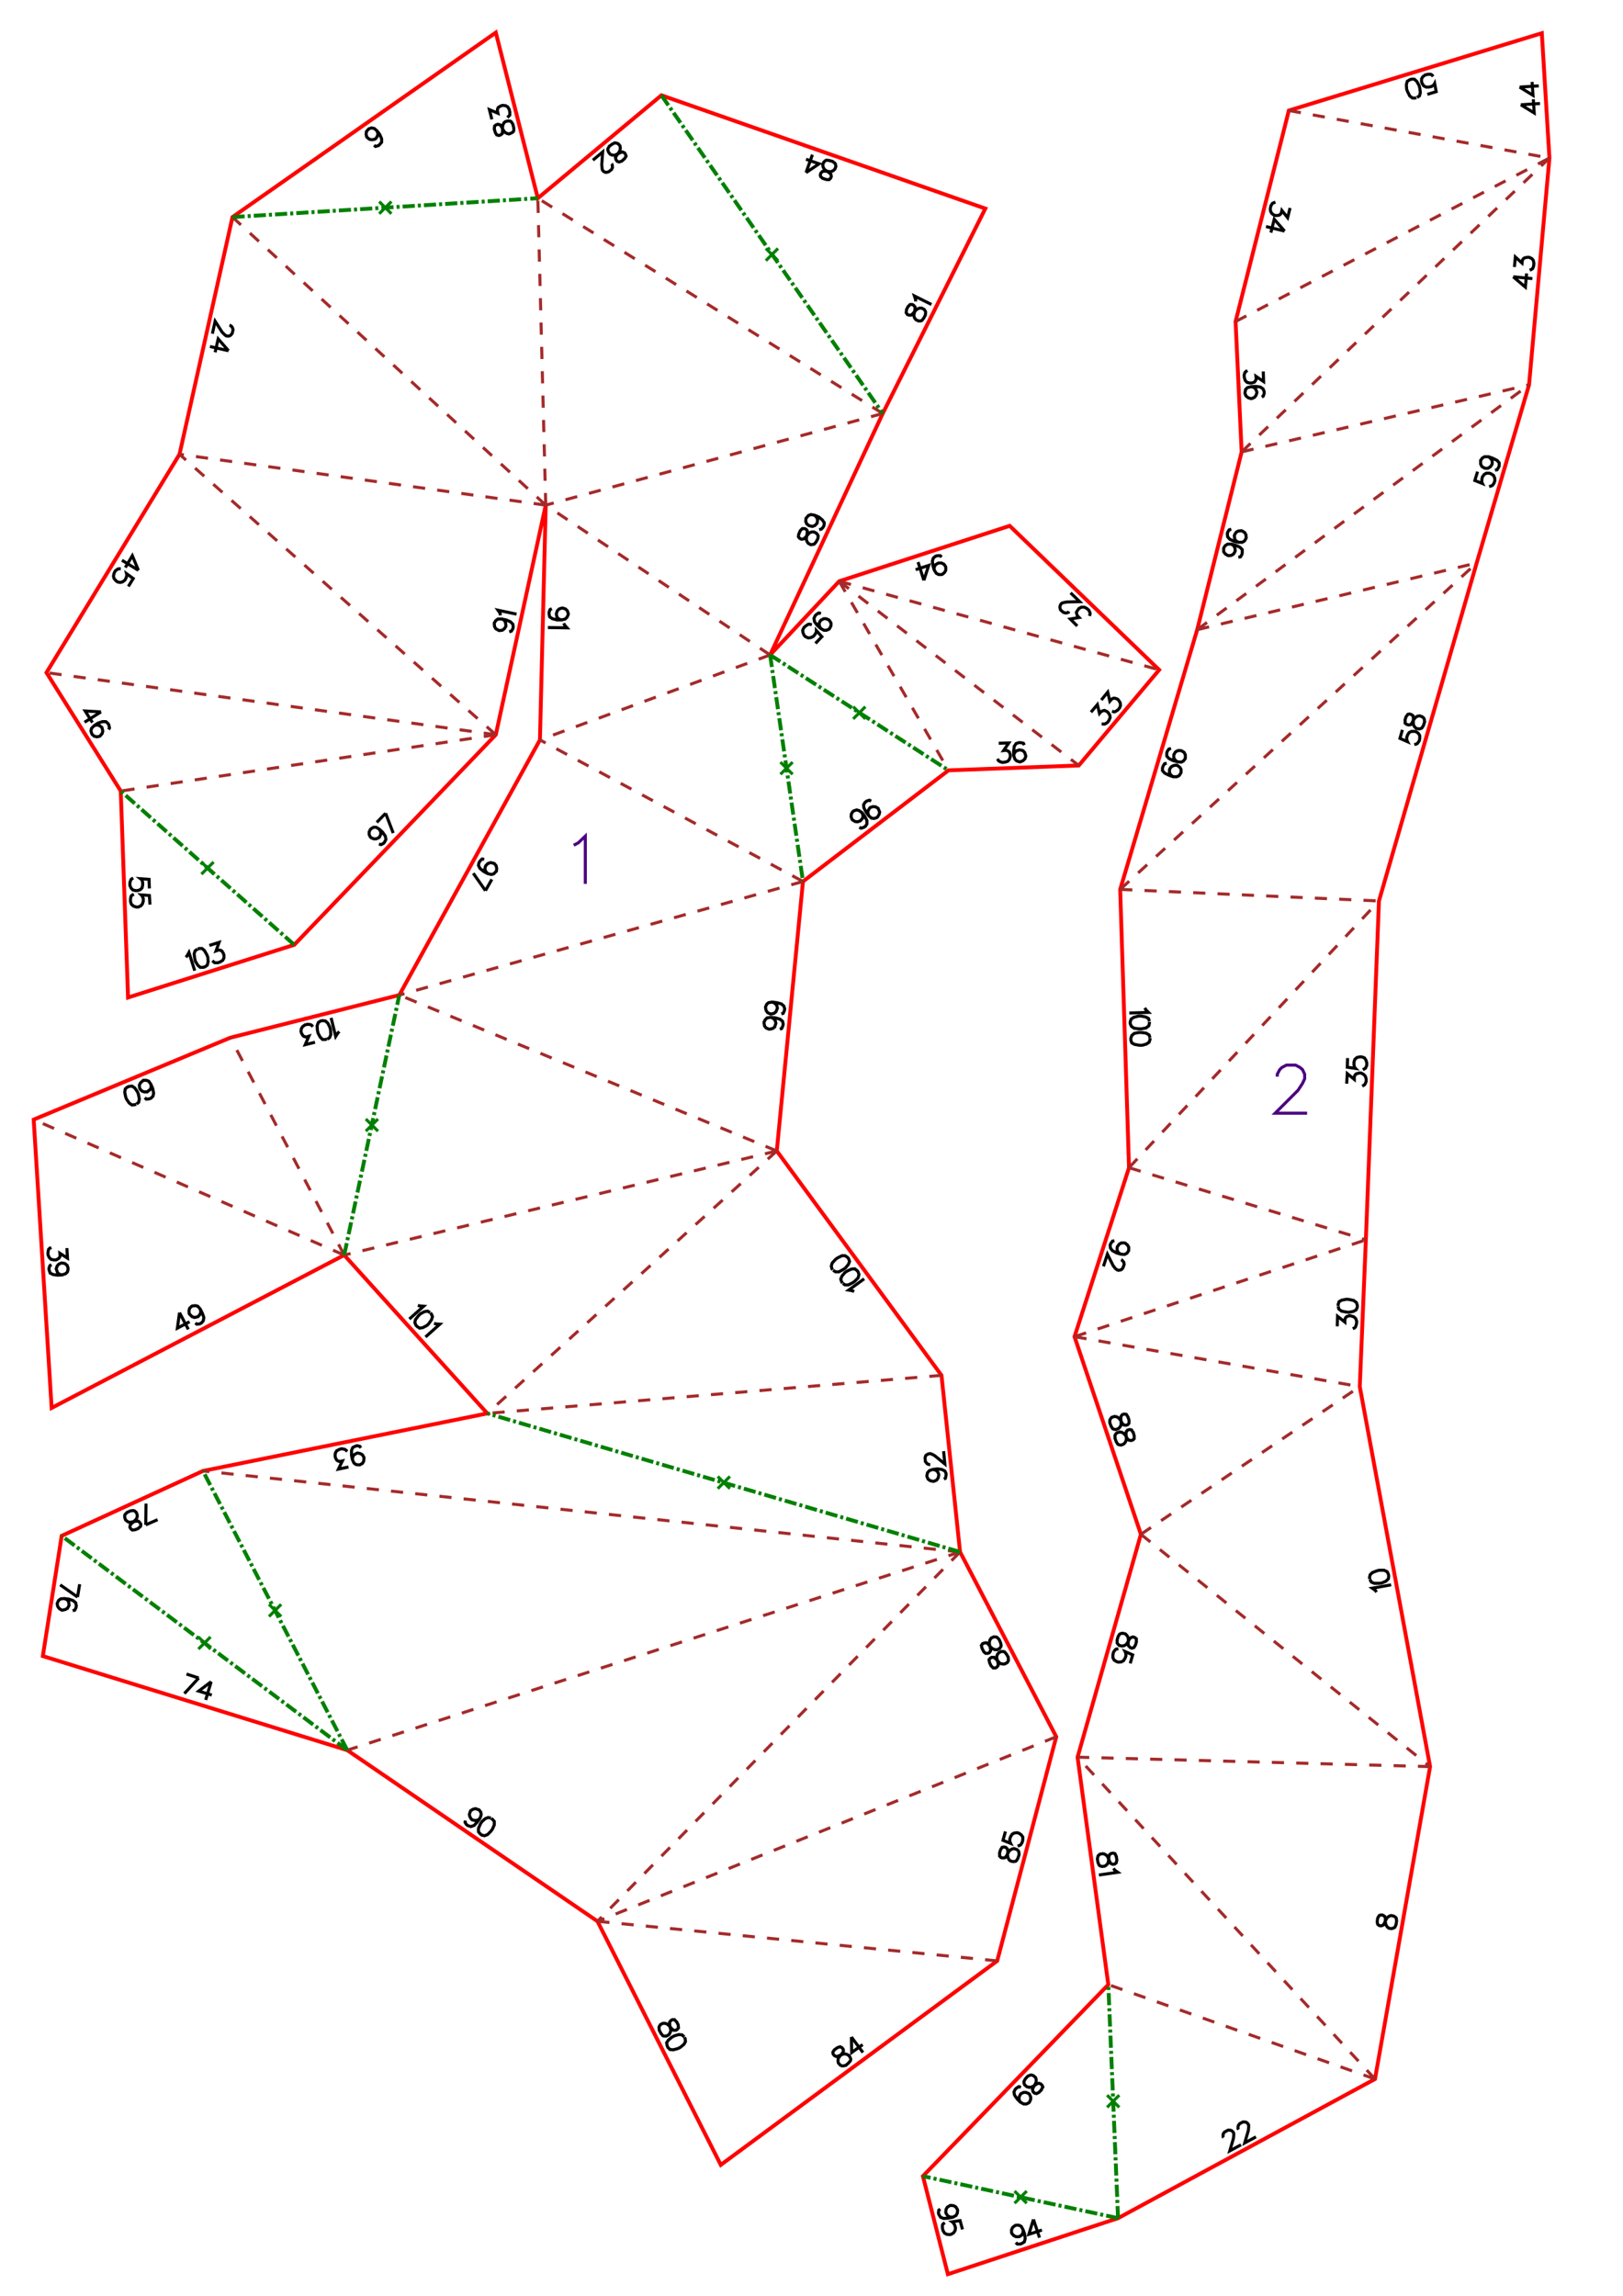 <?xml version="1.0" encoding="UTF-8" standalone="no"?>
<svg
   height="841.89pt"
   viewBox="0 0 533 754"
   width="595.276pt"
   version="1.1"
   id="svg1"
   sodipodi:docname="bouledogue200_H20_A4x3.svg"
   inkscape:version="1.3 (0e150ed6c4, 2023-07-21)"
   xmlns:inkscape="http://www.inkscape.org/namespaces/inkscape"
   xmlns:sodipodi="http://sodipodi.sourceforge.net/DTD/sodipodi-0.dtd"
   xmlns="http://www.w3.org/2000/svg"
   xmlns:svg="http://www.w3.org/2000/svg">
  <defs
     id="defs1" />
  <sodipodi:namedview
     id="namedview1"
     pagecolor="#ffffff"
     bordercolor="#000000"
     borderopacity="0.25"
     inkscape:showpageshadow="2"
     inkscape:pageopacity="0.0"
     inkscape:pagecheckerboard="0"
     inkscape:deskcolor="#d1d1d1"
     inkscape:document-units="mm"
     showgrid="false"
     inkscape:zoom="0.54299809"
     inkscape:cx="1175.8789"
     inkscape:cy="586.55823"
     inkscape:window-width="1920"
     inkscape:window-height="1057"
     inkscape:window-x="-8"
     inkscape:window-y="-8"
     inkscape:window-maximized="1"
     inkscape:current-layer="svg1" />
  <style
     type="text/css"
     id="style1"><![CDATA[
			path {
				fill: none;
			}
		]]></style>
  <g
     id="page_001">
    <path
       d="m 205.1,52.1 0.5,-0.8 -0.2,-0.6 -0.3,-0.5 -0.7,-0.3 -0.6,0.2 -1.1,0.5 -0.9,0.4 -0.9,-0.1 -0.6,-0.3 -0.5,-0.7 -0.2,-0.6 v -0.4 l 0.5,-0.9 1,-0.7 0.8,-0.4 0.5,0.1 0.6,0.2 0.6,0.7 0.1,0.7 -0.1,0.8 -0.5,0.8 -0.7,1 -0.3,0.6 0.2,0.7 0.4,0.5 0.6,0.2 0.9,-0.3 1,-0.9 m -4.4,1.8 0.2,0.2 0.1,0.6 v 0.5 l -0.3,0.6 -0.9,0.7 -0.7,0.2 h -0.4 l -0.6,-0.3 -0.4,-0.5 -0.1,-0.6 -0.1,-1.1 0.3,-4.2 -3.2,2.7 m 103,49.2 -0.1,0.9 0.4,0.6 0.5,0.2 h 0.7 l 0.5,-0.4 0.8,-0.9 0.7,-0.7 0.8,-0.3 h 0.7 l 0.8,0.4 0.4,0.6 0.1,0.4 -0.1,0.9 -0.6,1.1 -0.6,0.7 -0.4,0.1 h -0.7 l -0.8,-0.4 -0.4,-0.5 -0.3,-0.8 0.2,-1 0.2,-1.2 v -0.7 l -0.4,-0.5 -0.5,-0.3 h -0.7 l -0.7,0.7 -0.6,1.2 m 3.1,-2.9 v -0.6 l -0.4,-1.2 5.6,2.8 M 271.4,59 h 0.9 l 0.5,-0.5 0.2,-0.5 -0.1,-0.7 -0.5,-0.5 -1,-0.7 -0.7,-0.5 -0.4,-0.8 -0.1,-0.7 0.3,-0.8 0.5,-0.5 0.4,-0.2 0.9,0.1 1.1,0.3 0.8,0.6 0.2,0.4 0.1,0.7 -0.3,0.8 -0.5,0.5 -0.8,0.4 -0.9,-0.1 -1.3,-0.1 -0.6,0.1 -0.5,0.5 -0.2,0.6 0.1,0.6 0.7,0.6 1.3,0.4 m -6.8,-2.3 4.3,-2.9 -4.3,-1.5 m 0,4.4 2.1,-5.9 m -144,-3.1 0.5,0.4 1,-0.3 0.4,-0.4 0.6,-0.7 v -1.1 l -0.6,-1.4 -0.9,-1.2 -0.9,-0.8 -0.9,-0.2 -0.9,0.3 -0.2,0.2 -0.6,0.7 -0.1,0.9 0.2,0.9 0.2,0.2 0.8,0.6 0.8,0.1 0.9,-0.2 0.3,-0.2 0.5,-0.8 0.2,-0.8 -0.3,-0.9 m 38.8,0.5 0.5,0.8 0.7,0.2 0.6,-0.2 0.5,-0.4 0.1,-0.7 V 42 l 0.1,-0.9 0.4,-0.8 0.5,-0.4 0.9,-0.2 0.7,0.1 0.3,0.2 0.5,0.8 0.3,1.2 v 0.9 l -0.2,0.4 -0.6,0.4 -0.8,0.3 -0.7,-0.2 -0.7,-0.4 -0.5,-0.8 -0.6,-1.1 -0.4,-0.5 -0.7,-0.2 -0.6,0.2 -0.5,0.4 -0.1,1 0.4,1.3 m -1.2,-4.5 -0.8,-3.2 2.8,1.2 -0.2,-0.9 0.1,-0.6 0.2,-0.4 0.8,-0.5 0.6,-0.2 1,0.1 0.7,0.4 0.5,0.8 0.2,0.9 v 1 l -0.3,0.3 -0.5,0.5 m 95.7,136.7 -0.1,1 0.4,0.5 0.6,0.3 0.7,-0.1 0.5,-0.4 0.8,-0.9 0.6,-0.7 0.8,-0.3 h 0.7 l 0.8,0.4 0.4,0.5 0.2,0.4 -0.1,0.9 -0.6,1.1 -0.6,0.7 -0.4,0.1 -0.7,0.1 -0.8,-0.4 -0.4,-0.5 -0.3,-0.8 0.1,-1 0.2,-1.2 v -0.7 l -0.4,-0.5 -0.5,-0.2 h -0.7 l -0.7,0.7 -0.5,1.2 m 5.2,-6.3 0.7,0.7 0.3,0.8 -0.1,0.9 -0.1,0.3 -0.7,0.7 -0.8,0.3 -0.9,-0.2 -0.3,-0.1 -0.7,-0.6 -0.3,-0.8 0.1,-1 0.2,-0.2 0.6,-0.7 0.8,-0.3 1.2,0.2 1.4,0.6 1.2,1 0.6,0.9 -0.1,0.9 -0.3,0.6 -0.6,0.6 -0.7,0.1 m -193.7,-67.1 0.3,0.1 0.5,0.4 0.2,0.4 0.2,0.6 -0.3,1.2 -0.4,0.5 -0.4,0.3 -0.6,0.1 -0.6,-0.1 -0.5,-0.4 -0.8,-0.8 -2.3,-3.6 -0.9,4.1 m 5.3,5.6 -3.4,-3.9 -1,4.4 m 4.4,-0.5 -6.1,-1.4 m 95.9,89.5 0.8,0.4 0.4,0.8 0.1,0.9 v 0.3 l -0.5,0.8 -0.7,0.5 -1,0.1 -0.2,-0.1 -0.9,-0.5 -0.4,-0.7 -0.1,-0.9 v -0.3 l 0.5,-0.8 0.7,-0.5 h 1.3 l 1.4,0.3 1.4,0.6 0.8,0.8 0.1,0.9 -0.1,0.6 -0.5,0.8 -0.7,0.2 m -2.9,-5.4 -0.1,-0.7 -0.7,-1 6.1,1.3 m -124.2,-14.4 -2,-4.8 -2.3,3.9 m 4.3,0.9 L 40,184 m 2.1,8.6 1.6,-2.6 -2.2,-1.6 0.1,0.4 -0.2,0.9 -0.4,0.8 -0.8,0.6 -0.8,0.2 -0.9,-0.2 -0.5,-0.4 -0.6,-0.7 -0.2,-0.8 0.2,-0.9 0.4,-0.8 0.8,-0.6 0.4,-0.1 h 0.6 m -6.5,47 -5.2,-0.3 2.4,3.8 m 2.8,-3.5 -5.4,3.4 m 7.9,2.4 0.3,-0.5 -0.2,-1 -0.3,-0.5 -0.7,-0.6 h -1.1 l -1.5,0.5 -1.2,0.8 -0.9,0.9 -0.2,0.9 0.3,0.9 0.1,0.2 0.7,0.6 0.9,0.2 0.9,-0.2 0.2,-0.2 0.6,-0.7 0.2,-0.8 -0.2,-0.9 -0.1,-0.3 -0.8,-0.6 -0.8,-0.2 -0.9,0.2 m 93.6,34 0.5,0.9 v 0.8 l -0.4,0.9 -0.2,0.2 -0.9,0.4 h -0.8 l -0.9,-0.4 -0.2,-0.2 -0.4,-0.8 v -0.9 l 0.4,-0.8 0.2,-0.2 0.8,-0.5 h 0.9 l 1,0.6 1.1,1 0.9,1.3 0.2,1.1 -0.4,0.8 -0.4,0.5 -0.8,0.4 -0.7,-0.2 m 2.2,-10.1 2.5,6.5 m -5.4,-3.5 2.9,-3 m -65.6,47.3 0.4,-0.5 0.6,-1.1 1.9,6 m 0.9,-7.1 -0.8,0.6 -0.3,1 0.2,1.5 0.2,0.9 0.8,1.3 0.8,0.7 h 1 l 0.6,-0.2 0.7,-0.5 0.3,-1.1 -0.1,-1.5 -0.3,-0.8 -0.8,-1.4 -0.8,-0.7 h -0.9 l -0.5,0.2 m 3.8,-1.2 3.2,-1 -1,2.8 0.8,-0.3 0.7,0.1 0.4,0.2 0.5,0.8 0.2,0.6 v 0.9 l -0.4,0.8 -0.8,0.5 -0.8,0.3 h -1 L 70.2,316 69.7,315.5 M 49,291.8 l -0.1,-3 -2.8,-0.2 0.4,0.3 0.3,0.9 v 0.9 l -0.2,0.9 -0.6,0.6 -0.9,0.3 h -0.6 l -0.9,-0.2 -0.6,-0.6 -0.4,-0.9 v -0.9 l 0.3,-0.9 0.2,-0.3 0.6,-0.3 m 5.5,8.7 -0.2,-3 -2.7,-0.2 0.3,0.3 0.4,0.9 v 0.9 l -0.3,0.9 -0.5,0.6 -0.9,0.4 h -0.6 l -0.9,-0.3 -0.7,-0.6 -0.3,-0.9 v -0.9 l 0.2,-0.9 0.3,-0.3 0.6,-0.3 m 140.5,-90.1 -0.9,-0.3 -0.6,-0.6 -0.2,-0.9 v -0.3 l 0.3,-0.9 0.6,-0.6 0.9,-0.3 h 0.3 l 0.9,0.3 0.6,0.6 0.3,0.9 v 0.3 l -0.4,0.9 -0.6,0.6 -1.2,0.3 h -1.5 l -1.5,-0.4 -0.9,-0.6 -0.2,-0.9 v -0.6 l 0.3,-0.9 0.6,-0.3 m 3.9,4.8 0.3,0.6 0.8,0.9 -6.3,-0.1 m -19.8,80.8 -0.6,-0.7 -0.3,-0.8 0.2,-0.9 0.2,-0.3 0.6,-0.6 0.9,-0.3 0.9,0.2 0.3,0.1 0.6,0.7 0.2,0.9 -0.1,0.9 -0.2,0.2 -0.7,0.7 -0.8,0.2 -1.2,-0.3 -1.3,-0.7 -1.2,-1 -0.5,-1 0.2,-0.9 0.3,-0.5 0.7,-0.7 0.7,0.1 m 0.4,10.3 -4,-5.7 m 6.1,2 -2.1,3.7 m 93.8,41.6 0.8,0.4 0.6,0.7 0.2,0.9 -0.1,0.3 -0.3,0.9 -0.7,0.5 -0.9,0.2 h -0.3 l -0.9,-0.4 -0.5,-0.6 -0.2,-1 v -0.3 l 0.4,-0.8 0.6,-0.6 1.3,-0.2 1.5,0.2 1.4,0.4 0.9,0.7 0.2,0.9 -0.1,0.6 -0.4,0.9 -0.6,0.2 m -2.5,-8.9 0.9,0.4 0.6,0.7 0.2,0.9 -0.1,0.3 -0.4,0.9 -0.6,0.5 -0.9,0.2 H 253 l -0.9,-0.4 -0.5,-0.7 -0.2,-0.9 v -0.3 l 0.4,-0.9 0.6,-0.5 1.2,-0.2 1.5,0.2 1.5,0.4 0.8,0.7 0.3,0.9 -0.1,0.6 -0.4,0.9 -0.6,0.2 m -145.2,5.8 -0.5,0.5 -0.7,1.1 -1.5,-6.1 m -1.3,7 0.8,-0.5 0.4,-1 -0.1,-1.6 -0.2,-0.8 -0.7,-1.4 -0.8,-0.7 -0.9,-0.1 -0.6,0.1 -0.8,0.5 -0.4,1.1 0.1,1.5 0.2,0.9 0.7,1.3 0.8,0.8 h 0.9 l 0.5,-0.1 m -3.9,1 -3.2,0.8 1.2,-2.8 -0.9,0.3 -0.7,-0.2 -0.3,-0.2 -0.5,-0.8 -0.2,-0.6 0.1,-0.9 0.4,-0.7 0.8,-0.6 0.9,-0.2 0.9,0.1 0.4,0.2 0.4,0.5 m 34.5,91.5 0.6,0.2 1.3,0.1 -4.7,4.2 m 6.8,-2.1 -0.8,-0.5 -1.1,0.2 -1.3,0.7 -0.6,0.6 -1,1.3 -0.2,1 0.4,0.9 0.4,0.4 0.8,0.5 1.1,-0.2 1.3,-0.7 0.6,-0.6 0.9,-1.3 0.3,-1 -0.4,-0.9 -0.3,-0.3 m 1.2,3.4 0.6,0.2 1.3,0.1 -4.7,4.2 m 140.8,-14.9 -0.6,-0.3 -1.2,-0.2 5.1,-3.7 m -7,1.5 0.7,0.5 h 1.1 l 1.4,-0.7 0.7,-0.5 1.1,-1.1 0.3,-1.1 -0.3,-0.9 -0.3,-0.4 -0.8,-0.6 -1.1,0.1 -1.3,0.6 -0.8,0.5 -1,1.2 -0.4,1 0.3,0.9 0.3,0.4 m -3.1,-4.2 0.8,0.5 h 1.1 l 1.3,-0.7 0.8,-0.5 1,-1.2 0.4,-1 -0.3,-0.9 -0.4,-0.5 -0.8,-0.5 h -1 l -1.4,0.7 -0.7,0.5 -1.1,1.2 -0.3,1 0.2,0.9 0.3,0.3 m 32.8,65.6 0.9,0.2 0.7,0.5 0.4,0.9 v 0.3 l -0.2,0.9 -0.5,0.7 -0.9,0.4 h -0.3 l -0.9,-0.2 -0.7,-0.5 -0.4,-0.9 v -0.3 l 0.2,-0.9 0.6,-0.7 1.1,-0.4 1.5,-0.2 1.5,0.2 1,0.5 0.4,0.8 v 0.6 l -0.2,1 -0.5,0.3 m -4.5,-4.8 h -0.3 l -0.6,-0.2 -0.3,-0.3 -0.4,-0.5 -0.1,-1.2 0.2,-0.7 0.3,-0.3 0.6,-0.3 0.6,-0.1 0.6,0.2 0.9,0.5 3.3,2.7 -0.4,-4.2 m -194.2,2.8 0.1,-0.9 0.4,-0.7 0.9,-0.5 0.3,-0.1 0.9,0.2 0.7,0.4 0.5,0.9 v 0.2 l -0.1,1 -0.4,0.7 -0.9,0.5 h -0.3 l -0.9,-0.1 -0.7,-0.5 -0.5,-1.1 -0.3,-1.4 v -1.6 l 0.4,-1 0.8,-0.4 0.6,-0.2 0.9,0.2 0.4,0.5 m -4.1,6.3 -3.3,0.7 1.3,-2.7 -0.9,0.2 -0.6,-0.2 -0.4,-0.3 -0.4,-0.8 -0.1,-0.6 0.1,-0.9 0.4,-0.7 0.9,-0.5 0.8,-0.2 1,0.2 0.3,0.2 0.5,0.5 m 43.6,120.5 -0.8,0.6 -0.8,0.1 -0.9,-0.2 -0.3,-0.2 -0.5,-0.8 -0.2,-0.8 0.3,-0.9 0.1,-0.3 0.8,-0.5 0.8,-0.2 0.9,0.3 0.3,0.1 0.6,0.8 0.1,0.8 -0.4,1.2 -0.9,1.2 -1,1.1 -1.1,0.4 -0.9,-0.3 -0.5,-0.3 -0.5,-0.8 0.1,-0.6 m 8.4,-0.8 -0.9,-0.2 -1,0.4 -1.1,1 -0.5,0.8 -0.6,1.4 v 1.1 l 0.6,0.7 0.5,0.4 0.9,0.2 1,-0.4 1.1,-1.1 0.5,-0.7 0.6,-1.4 v -1.1 l -0.6,-0.7 -0.4,-0.3 m 164.2,-50.1 0.7,0.7 h 0.7 l 0.5,-0.3 0.4,-0.5 v -0.7 l -0.3,-1.2 -0.2,-1 0.3,-0.8 0.4,-0.5 0.8,-0.4 h 0.7 l 0.4,0.1 0.6,0.7 0.6,1 0.1,1 -0.1,0.4 -0.4,0.5 -0.8,0.4 h -0.6 l -0.9,-0.2 -0.6,-0.7 -0.9,-0.9 -0.5,-0.4 h -0.7 l -0.5,0.3 -0.4,0.5 0.2,1 0.6,1.2 m -2.6,-4.9 0.7,0.6 h 0.7 l 0.5,-0.2 0.4,-0.6 v -0.7 l -0.3,-1.2 -0.1,-0.9 0.2,-0.8 0.4,-0.6 0.8,-0.4 h 0.7 l 0.4,0.1 0.7,0.7 0.5,1.1 0.2,0.9 -0.1,0.4 -0.4,0.6 -0.8,0.4 h -0.7 l -0.8,-0.3 -0.7,-0.6 -0.8,-1 -0.6,-0.4 -0.6,0.1 -0.6,0.2 -0.4,0.6 0.2,0.9 0.6,1.2 m 5.2,66.2 v 0.9 l 0.5,0.5 0.6,0.1 0.7,-0.1 0.4,-0.5 0.6,-1.1 0.5,-0.8 0.7,-0.4 0.7,-0.2 0.9,0.3 0.5,0.4 0.2,0.4 0.1,0.9 -0.4,1.2 -0.5,0.8 -0.3,0.2 -0.7,0.1 -0.9,-0.2 -0.5,-0.4 -0.4,-0.8 -0.1,-0.9 0.1,-1.3 -0.2,-0.6 -0.5,-0.5 -0.6,-0.1 -0.6,0.1 -0.5,0.8 -0.4,1.3 m 2,-7.3 -0.8,2.9 2.5,1 -0.2,-0.4 -0.1,-0.9 0.3,-0.9 0.5,-0.8 0.7,-0.4 1,-0.1 0.6,0.2 0.7,0.5 0.5,0.7 v 1 l -0.2,0.8 -0.5,0.8 -0.4,0.2 -0.6,0.2 m -112.1,57.7 -0.6,-0.7 h -0.7 l -0.5,0.3 -0.4,0.5 v 0.7 l 0.2,1.2 0.2,0.9 -0.3,0.8 -0.4,0.6 -0.8,0.4 h -0.7 l -0.4,-0.1 -0.6,-0.7 -0.6,-1.1 -0.1,-0.9 0.1,-0.4 0.4,-0.6 0.8,-0.4 h 0.7 l 0.8,0.3 0.7,0.7 0.8,0.9 0.5,0.4 h 0.7 l 0.5,-0.3 0.4,-0.5 -0.1,-1 -0.6,-1.2 m 2.6,5.2 -0.7,-0.7 -1.1,-0.1 -1.4,0.4 -0.8,0.4 -1.2,1 -0.6,0.9 0.2,1 0.2,0.5 0.7,0.7 1.1,0.1 1.5,-0.4 0.8,-0.4 1.2,-1 0.5,-0.9 -0.1,-0.9 -0.2,-0.5 m 49.2,4.1 -0.5,0.8 0.1,0.6 0.4,0.5 0.6,0.3 0.6,-0.1 1.2,-0.5 0.9,-0.3 0.8,0.2 0.6,0.3 0.5,0.7 0.2,0.6 -0.1,0.5 -0.6,0.7 -0.9,0.8 -0.9,0.2 h -0.4 l -0.6,-0.3 -0.6,-0.7 -0.1,-0.7 0.1,-0.8 0.6,-0.8 0.8,-1 0.3,-0.6 -0.1,-0.6 -0.4,-0.5 -0.6,-0.3 -0.9,0.3 -1.1,0.8 m 5.7,-4.3 0.1,5.1 3.6,-2.6 m -3.7,-2.5 3.8,5.1 m -0.3,-407.2 0.3,0.9 -0.1,0.9 -0.6,0.7 -0.2,0.2 -0.9,0.3 -0.8,-0.1 -0.8,-0.5 -0.2,-0.2 -0.3,-0.9 0.1,-0.9 0.5,-0.8 0.3,-0.2 0.9,-0.3 0.8,0.2 1,0.7 0.9,1.2 0.7,1.4 v 1.1 l -0.5,0.8 -0.5,0.3 -0.9,0.3 -0.6,-0.3 m 3.9,-8.6 -0.6,-0.3 -0.9,0.3 -0.5,0.4 -0.5,0.8 0.1,1 0.7,1.4 0.9,1.2 0.9,0.8 0.9,0.1 0.9,-0.3 0.2,-0.2 0.5,-0.8 0.2,-0.8 -0.4,-0.9 -0.1,-0.3 -0.8,-0.5 -0.9,-0.1 -0.9,0.3 -0.2,0.2 -0.5,0.8 -0.1,0.8 0.3,0.9 m -15.8,-61.5 -0.4,-0.8 -0.1,-0.9 0.4,-0.8 0.2,-0.2 0.9,-0.5 h 0.8 l 0.9,0.4 0.2,0.2 0.5,0.8 v 0.9 l -0.4,0.8 -0.2,0.3 -0.9,0.4 h -0.8 l -1.1,-0.6 -1.1,-1 -0.9,-1.2 -0.2,-1.1 0.4,-0.9 0.4,-0.4 0.8,-0.5 0.7,0.2 m -1.8,9.8 2.1,-2.2 -1.8,-2 v 0.4 l -0.4,0.8 -0.6,0.7 -0.8,0.4 -0.9,0.1 -0.9,-0.4 -0.4,-0.4 -0.4,-0.9 -0.1,-0.8 0.4,-0.9 0.7,-0.6 0.8,-0.5 h 0.4 l 0.7,0.2 m 61.4,38.9 3.3,-0.1 -1.7,2.5 0.9,-0.1 0.6,0.3 0.4,0.3 0.3,0.9 v 0.6 l -0.3,0.9 -0.5,0.6 -0.9,0.3 -0.9,0.1 -0.9,-0.3 -0.4,-0.3 -0.3,-0.6 m 8.8,-4.5 -0.3,-0.6 -0.9,-0.2 h -0.6 l -0.9,0.3 -0.6,0.9 -0.2,1.5 v 1.5 l 0.4,1.2 0.6,0.6 0.9,0.3 h 0.3 l 0.9,-0.4 0.6,-0.6 0.3,-0.9 -0.1,-0.3 -0.3,-0.9 -0.6,-0.6 -0.9,-0.2 h -0.3 l -0.9,0.3 -0.6,0.6 -0.3,0.9 m 25.4,-14.2 2.1,-2.5 0.7,2.9 0.5,-0.6 0.7,-0.3 0.4,-0.1 0.9,0.4 0.4,0.4 0.5,0.8 0.1,0.8 -0.4,0.9 -0.5,0.7 -0.9,0.5 h -0.4 l -0.6,-0.1 m -0.1,-7.8 2.1,-2.6 0.7,3 0.6,-0.7 0.6,-0.3 h 0.4 l 0.9,0.3 0.4,0.4 0.5,0.8 0.1,0.9 -0.3,0.8 -0.6,0.7 -0.8,0.5 -0.4,0.1 -0.7,-0.2 m -58.4,-46.4 v -0.9 l 0.4,-0.8 0.8,-0.5 0.3,-0.1 h 0.9 l 0.8,0.4 0.5,0.7 0.1,0.3 v 1 l -0.4,0.7 -0.7,0.6 -0.3,0.1 h -0.9 l -0.8,-0.4 -0.7,-1.1 -0.4,-1.4 -0.2,-1.5 0.3,-1 0.7,-0.6 0.6,-0.2 h 1 l 0.4,0.5 m -5.8,7.6 1.6,-4.9 -4.3,1.4 m 2.7,3.5 -1.9,-6 m 52.3,21 -2.3,-2.3 2.9,-0.5 -0.6,-0.6 -0.2,-0.7 -0.1,-0.4 0.5,-0.8 0.4,-0.5 0.8,-0.4 h 0.9 l 0.8,0.4 0.7,0.6 0.4,0.9 v 0.4 l -0.2,0.6 m -6.7,-1.5 -0.2,0.3 -0.6,0.2 h -0.5 l -0.6,-0.2 -0.9,-0.8 -0.2,-0.7 v -0.4 l 0.2,-0.6 0.4,-0.5 0.6,-0.2 1.1,-0.2 4.2,-0.1 -3,-2.9 M 47.5,360.5 48,361 l 0.9,-0.1 0.6,-0.2 0.7,-0.7 0.2,-1 -0.3,-1.5 -0.6,-1.4 -0.7,-1 -0.8,-0.3 h -1 l -0.2,0.2 -0.7,0.6 -0.4,0.8 0.1,0.9 0.1,0.3 0.6,0.7 0.8,0.3 h 1 l 0.2,-0.2 0.8,-0.6 0.3,-0.8 -0.1,-0.9 m -4.7,6.5 0.7,-0.6 0.2,-1.1 -0.3,-1.5 -0.3,-0.8 -0.9,-1.3 -0.9,-0.6 -0.9,0.1 -0.6,0.2 -0.7,0.6 -0.2,1.1 0.3,1.5 0.3,0.8 0.9,1.3 0.9,0.6 0.9,-0.1 0.5,-0.1 m -22.8,47.2 0.2,3.3 -2.5,-1.6 0.1,0.9 -0.3,0.6 -0.3,0.3 -0.8,0.4 h -0.6 l -1,-0.2 -0.6,-0.6 -0.4,-0.9 v -0.9 l 0.2,-0.9 0.3,-0.3 0.6,-0.3 m 3.6,9 -1,-0.2 -0.6,-0.6 -0.3,-0.9 -0.1,-0.3 0.3,-0.9 0.5,-0.6 0.9,-0.4 h 0.3 l 0.9,0.2 0.7,0.6 0.3,0.9 v 0.3 l -0.2,0.9 -0.6,0.6 -1.1,0.4 -1.5,0.1 -1.5,-0.2 -1,-0.5 -0.3,-0.9 -0.1,-0.6 0.3,-0.9 0.5,-0.4 m 42.1,15.8 -0.7,5.1 4,-2.1 m -3.3,-3 2.9,5.5 m 3.9,-6.7 0.2,1 -0.3,0.8 -0.6,0.7 -0.3,0.1 -0.9,0.2 -0.8,-0.3 -0.7,-0.7 -0.2,-0.2 -0.1,-1 0.2,-0.8 0.7,-0.7 0.3,-0.1 0.9,-0.1 0.8,0.2 0.8,0.9 0.7,1.4 0.5,1.4 -0.2,1.1 -0.6,0.7 -0.6,0.3 -0.9,0.1 -0.5,-0.4 m -16.3,66.3 0.1,-7 m 3.8,5.3 -3.9,1.7 m -2.4,1.1 0.7,-0.6 0.1,-0.7 -0.3,-0.5 -0.5,-0.5 h -0.7 l -1.2,0.2 -1,0.2 -0.7,-0.3 -0.6,-0.5 -0.3,-0.8 v -0.7 l 0.1,-0.3 0.7,-0.7 1.1,-0.5 0.9,-0.1 0.4,0.1 0.6,0.5 0.3,0.8 v 0.7 l -0.3,0.7 -0.7,0.7 -0.9,0.8 -0.4,0.5 -0.1,0.7 0.3,0.5 0.5,0.4 0.9,-0.1 1.3,-0.5 m -20.2,22.6 -5.7,-4 m 6.4,-0.2 -0.7,4.2 m -1.6,4.5 0.7,-0.2 0.4,-0.8 0.1,-0.6 -0.2,-1 -0.8,-0.7 -1.4,-0.5 -1.5,-0.2 -1.2,0.1 -0.7,0.5 -0.4,0.8 -0.1,0.3 0.2,0.9 0.5,0.7 0.8,0.5 h 0.3 l 0.9,-0.2 0.7,-0.4 0.5,-0.9 V 527 L 22.5,526.1 22,525.4 21.1,525 m 44.1,26.1 -4.7,5.1 m 0.7,-6.4 4,1.3 m 4.1,1.2 -4.1,3.1 4.3,1.3 m -0.2,-4.4 -1.8,6 m 305.7,-19.1 v -1 l -0.5,-0.4 -0.6,-0.2 -0.6,0.2 -0.5,0.4 -0.6,1.1 -0.5,0.8 -0.8,0.4 -0.6,0.1 -0.9,-0.2 -0.5,-0.5 -0.2,-0.3 v -1 l 0.3,-1.1 0.5,-0.8 0.4,-0.2 0.6,-0.1 0.9,0.2 0.5,0.5 0.4,0.7 0.1,0.9 -0.1,1.3 0.2,0.6 0.5,0.5 0.5,0.2 0.7,-0.2 0.5,-0.8 0.4,-1.3 m -2.1,7.3 0.8,-2.8 -2.5,-1.1 0.2,0.4 0.1,1 -0.3,0.8 -0.5,0.8 -0.7,0.4 -1,0.1 -0.6,-0.2 -0.8,-0.5 -0.4,-0.8 v -0.9 l 0.2,-0.9 0.6,-0.8 0.3,-0.2 0.7,-0.1 m 84.8,-18.6 -0.4,-0.6 -1,-0.7 6.2,-1.1 m -7,-1.8 0.5,0.9 1,0.4 h 1.5 l 0.9,-0.1 1.4,-0.6 0.8,-0.8 0.1,-0.9 -0.1,-0.6 -0.4,-0.8 -1,-0.5 H 453 l -0.8,0.2 -1.5,0.6 -0.7,0.7 -0.2,0.9 0.1,0.5 m -79.5,-53.3 -0.5,-0.8 -0.7,-0.1 -0.6,0.2 -0.4,0.5 -0.1,0.7 0.1,1.2 v 1 l -0.4,0.7 -0.5,0.5 -0.8,0.3 -0.7,-0.1 -0.4,-0.2 -0.5,-0.8 -0.4,-1.1 v -0.9 l 0.2,-0.4 0.4,-0.5 0.9,-0.3 0.7,0.1 0.7,0.4 0.6,0.7 0.6,1.1 0.5,0.5 0.7,0.1 0.6,-0.2 0.4,-0.5 v -1 l -0.4,-1.2 m 1.7,5.2 -0.5,-0.8 -0.7,-0.1 -0.6,0.2 -0.4,0.5 -0.1,0.7 0.1,1.2 v 0.9 l -0.4,0.8 -0.5,0.5 -0.8,0.3 -0.7,-0.1 -0.4,-0.2 -0.5,-0.8 -0.4,-1.1 v -1 l 0.2,-0.4 0.4,-0.4 0.9,-0.3 0.7,0.1 0.7,0.4 0.6,0.7 0.6,1.1 0.5,0.4 0.7,0.1 0.6,-0.2 0.4,-0.4 v -1 l -0.4,-1.3 m 67.1,-34.6 0.1,-3.3 2.4,1.9 v -0.9 l 0.3,-0.6 0.3,-0.3 0.9,-0.3 0.6,0.1 0.9,0.3 0.6,0.6 0.3,0.9 -0.1,0.9 -0.3,0.9 -0.3,0.3 -0.6,0.3 m -4.8,-7.4 0.2,0.9 0.9,0.7 1.5,0.3 0.9,0.1 1.5,-0.3 0.9,-0.5 0.4,-0.9 v -0.6 l -0.3,-0.9 -0.9,-0.7 -1.4,-0.3 -0.9,-0.1 -1.6,0.3 -0.9,0.5 -0.3,0.9 v 0.5 m -71.4,-17 -0.8,-0.5 -0.4,-0.8 v -0.9 l 0.1,-0.3 0.6,-0.8 0.7,-0.4 h 1 l 0.3,0.1 0.7,0.6 0.4,0.7 v 1 l -0.1,0.3 -0.5,0.7 -0.8,0.4 -1.2,-0.1 -1.4,-0.4 -1.4,-0.8 -0.6,-0.8 -0.1,-1 0.2,-0.5 0.6,-0.8 0.6,-0.1 m 2.2,6.2 0.2,0.1 0.5,0.5 0.2,0.3 0.1,0.7 -0.4,1.1 -0.4,0.5 -0.4,0.2 -0.7,0.1 -0.5,-0.2 -0.5,-0.4 -0.7,-0.9 -1.9,-3.8 -1.3,4 m 79.9,-60 0.2,-3.3 2.3,1.9 v -0.9 l 0.3,-0.6 0.3,-0.3 1,-0.3 h 0.6 l 0.8,0.4 0.6,0.6 0.3,0.9 v 0.9 l -0.4,0.9 -0.3,0.3 -0.6,0.3 m -4.8,-9.2 -0.1,3 2.7,0.4 -0.3,-0.3 -0.2,-0.9 v -0.9 l 0.3,-0.9 0.7,-0.6 0.9,-0.2 h 0.6 l 0.9,0.3 0.5,0.7 0.3,0.9 v 0.9 l -0.4,0.9 -0.3,0.2 -0.6,0.3 M 376,331 l 0.3,0.6 0.9,0.9 -6.3,0.2 m 6.6,2.7 -0.3,-0.9 -0.9,-0.5 -1.5,-0.3 h -0.9 l -1.5,0.4 -0.9,0.6 -0.3,0.9 v 0.6 l 0.4,0.9 0.9,0.6 1.5,0.2 h 0.9 l 1.5,-0.3 0.9,-0.7 0.2,-0.9 v -0.4 m 0.2,5.2 -0.3,-0.9 -1,-0.6 -1.5,-0.2 H 374 l -1.5,0.3 -0.8,0.7 -0.3,0.9 v 0.6 l 0.3,0.9 0.9,0.5 1.6,0.3 h 0.9 l 1.4,-0.4 0.9,-0.6 0.3,-0.9 v -0.5 m 82.9,-101.2 -0.8,2.8 2.5,1.1 -0.2,-0.4 -0.1,-0.9 0.3,-0.9 0.5,-0.8 0.8,-0.4 h 0.9 l 0.6,0.1 0.8,0.6 0.4,0.7 v 1 l -0.2,0.8 -0.6,0.8 -0.4,0.2 -0.6,0.1 m -3,-8 v 1 l 0.5,0.4 0.6,0.2 0.7,-0.1 0.4,-0.5 0.6,-1.1 0.6,-0.8 0.7,-0.4 0.7,-0.1 0.8,0.3 0.5,0.4 0.2,0.4 0.1,0.9 -0.4,1.2 -0.5,0.8 -0.4,0.2 -0.6,0.1 -0.9,-0.2 -0.5,-0.5 -0.4,-0.7 v -1 -1.2 l -0.1,-0.7 -0.5,-0.4 -0.6,-0.2 -0.6,0.1 -0.6,0.8 -0.4,1.3 m -74.7,13.5 -0.7,-0.5 -0.5,-0.8 V 248 l 0.1,-0.3 0.5,-0.8 0.8,-0.4 h 0.9 l 0.3,0.1 0.8,0.5 0.4,0.8 v 0.9 0.3 l -0.6,0.8 -0.7,0.4 -1.3,-0.1 -1.4,-0.4 -1.4,-0.7 -0.7,-0.8 v -1 l 0.2,-0.6 0.5,-0.7 0.7,-0.2 m 0.7,9.3 -0.8,-0.6 -0.4,-0.7 v -1 l 0.1,-0.3 0.5,-0.7 0.8,-0.4 0.9,-0.1 0.3,0.1 0.8,0.6 0.4,0.7 v 1 l -0.1,0.2 -0.5,0.8 -0.8,0.4 h -1.2 l -1.4,-0.5 -1.4,-0.7 -0.7,-0.8 v -0.9 l 0.2,-0.6 0.5,-0.8 0.7,-0.1 m 102.1,-95.8 -0.9,2.9 2.5,1 -0.2,-0.4 v -0.9 l 0.2,-0.9 0.6,-0.8 0.7,-0.4 h 1 l 0.5,0.2 0.8,0.5 0.4,0.8 0.1,0.9 -0.3,0.9 -0.5,0.7 -0.4,0.2 -0.7,0.2 m -0.2,-9.8 0.7,0.6 0.5,0.7 v 1 l -0.1,0.3 -0.5,0.7 -0.8,0.5 h -0.9 l -0.3,-0.1 -0.8,-0.5 -0.4,-0.8 v -0.9 -0.3 l 0.6,-0.8 0.7,-0.4 h 1.3 l 1.4,0.5 1.4,0.7 0.7,0.8 v 1 l -0.2,0.5 -0.5,0.8 -0.7,0.1 m -84.3,23.7 -0.8,-0.5 -0.4,-0.7 -0.1,-1 0.1,-0.3 0.5,-0.8 0.7,-0.4 1,-0.1 0.3,0.1 0.8,0.5 0.4,0.7 0.1,1 -0.1,0.3 -0.5,0.8 -0.7,0.4 h -1.3 l -1.4,-0.3 -1.4,-0.7 -0.7,-0.8 -0.1,-1 0.1,-0.5 0.5,-0.8 0.7,-0.2 m 2.3,9.2 0.7,-0.1 0.5,-0.8 0.1,-0.6 v -1 l -0.8,-0.8 -1.3,-0.6 -1.5,-0.4 h -1.2 l -0.8,0.5 -0.5,0.8 v 0.2 1 l 0.5,0.7 0.8,0.5 0.3,0.1 0.9,-0.1 0.7,-0.4 0.5,-0.8 0.1,-0.3 -0.1,-0.9 -0.4,-0.8 -0.8,-0.5 m 47.9,452.4 0.2,0.9 0.5,0.4 0.6,0.1 0.6,-0.2 0.4,-0.5 0.5,-1.1 0.5,-0.9 0.7,-0.5 0.6,-0.2 0.9,0.2 0.6,0.4 0.2,0.3 0.1,1 -0.2,1.2 -0.4,0.8 -0.4,0.2 -0.6,0.2 -0.9,-0.1 -0.5,-0.4 -0.5,-0.7 -0.2,-1 V 630 l -0.2,-0.6 -0.6,-0.4 -0.6,-0.1 -0.6,0.2 -0.5,0.8 -0.2,1.3 m -85.7,-21.5 -0.4,-0.9 -0.6,-0.2 -0.6,0.1 -0.6,0.4 -0.2,0.6 -0.1,1.2 -0.2,1 -0.5,0.6 -0.6,0.4 -0.9,0.1 -0.6,-0.2 -0.3,-0.2 -0.4,-0.9 -0.2,-1.2 0.2,-0.9 0.2,-0.3 0.6,-0.4 0.9,-0.1 0.6,0.2 0.7,0.5 0.4,0.8 0.5,1.2 0.3,0.5 0.7,0.3 0.6,-0.1 0.5,-0.4 0.2,-0.9 -0.2,-1.4 m -0.9,4.1 0.4,0.6 1,0.7 -6.2,0.9 m 41,86.2 -0.2,-0.2 v -0.7 l 0.1,-0.4 0.4,-0.5 1.1,-0.6 h 0.7 l 0.4,0.1 0.5,0.4 0.3,0.5 v 0.7 l -0.1,1 -1.2,4.1 3.7,-2 m -0.8,-5 -0.2,-0.3 v -0.6 l 0.1,-0.4 0.4,-0.6 1.1,-0.6 h 0.6 l 0.5,0.1 0.5,0.4 0.3,0.5 v 0.7 l -0.1,1.1 -1.2,4.1 3.7,-2 m -70.5,-15.5 0.5,-0.9 -0.3,-0.6 -0.4,-0.4 -0.6,-0.2 -0.7,0.2 -1,0.7 -0.9,0.4 h -0.8 l -0.6,-0.2 -0.7,-0.6 -0.2,-0.6 v -0.5 l 0.4,-0.8 0.8,-0.9 0.9,-0.4 h 0.4 l 0.6,0.2 0.7,0.6 0.2,0.6 v 0.9 l -0.4,0.8 -0.6,1.1 -0.2,0.6 0.2,0.7 0.4,0.4 0.7,0.2 0.8,-0.4 1,-1 m -7.1,4.2 -0.4,-0.8 v -0.9 l 0.4,-0.8 0.2,-0.3 0.9,-0.4 h 0.8 l 0.9,0.4 0.2,0.2 0.4,0.9 v 0.8 l -0.4,0.9 -0.2,0.2 -0.8,0.4 h -0.9 l -1.1,-0.6 -1,-1 -0.9,-1.3 -0.2,-1 0.4,-0.9 0.4,-0.4 0.8,-0.5 0.7,0.2 m -22.4,42.7 -1,-0.1 -0.7,-0.4 -0.5,-0.8 -0.1,-0.3 0.1,-1 0.4,-0.7 0.8,-0.5 0.3,-0.1 1,0.1 0.7,0.4 0.5,0.8 0.1,0.3 -0.1,0.9 -0.4,0.8 -1.1,0.6 -1.5,0.3 -1.5,0.1 -1,-0.4 -0.5,-0.8 -0.2,-0.5 0.1,-1 0.5,-0.4 m 7.3,6.7 -0.8,-2.9 -2.6,0.4 0.3,0.2 0.5,0.8 0.3,0.9 -0.1,0.9 -0.5,0.8 -0.8,0.5 -0.5,0.1 -1,-0.1 -0.7,-0.4 -0.5,-0.8 -0.2,-0.9 v -0.9 l 0.2,-0.4 0.6,-0.4 m 25.7,2.3 v 0.9 l -0.4,0.8 -0.7,0.5 -0.3,0.1 h -0.9 l -0.8,-0.4 -0.6,-0.7 -0.1,-0.3 v -0.9 l 0.4,-0.8 0.8,-0.6 0.3,-0.1 h 0.9 l 0.8,0.4 0.6,1.1 0.5,1.4 0.2,1.5 -0.3,1.1 -0.8,0.5 -0.5,0.2 h -1 l -0.5,-0.5 m 5.8,-7.6 -1.5,4.9 4.3,-1.4 m -2.8,-3.5 2,6 m 155.6,-644 4,3.4 0.4,-4.5 m -4.4,1.1 6.3,0.6 m -5.9,-3.8 0.3,-3.3 2.2,2 0.1,-0.9 0.3,-0.5 0.4,-0.3 0.9,-0.2 h 0.6 l 0.9,0.4 0.5,0.6 0.2,1 -0.1,0.9 -0.3,0.8 -0.4,0.3 -0.6,0.2 m -87.5,33.3 0.1,3.3 -2.5,-1.7 0.1,0.9 -0.3,0.6 -0.3,0.4 -0.9,0.3 h -0.6 l -0.9,-0.2 -0.6,-0.6 -0.3,-0.9 -0.1,-0.9 0.3,-0.9 0.3,-0.3 0.5,-0.3 m 4.7,8.7 0.5,-0.3 0.3,-0.9 v -0.6 l -0.4,-0.9 -0.9,-0.6 -1.5,-0.2 -1.5,0.1 -1.2,0.3 -0.6,0.6 -0.2,1 v 0.3 l 0.3,0.8 0.7,0.6 0.9,0.3 h 0.3 l 0.9,-0.4 0.5,-0.6 0.3,-0.9 v -0.3 l -0.4,-0.9 -0.6,-0.6 -0.9,-0.2 m 12.8,-58.7 -0.8,3.2 -1.9,-2.4 -0.2,0.9 -0.4,0.5 -0.4,0.2 -0.9,0.1 -0.6,-0.1 -0.8,-0.6 -0.4,-0.7 -0.1,-0.9 0.2,-0.9 0.5,-0.8 0.4,-0.2 0.6,-0.2 m 3,9.5 -3.4,-3.9 -1.1,4.4 m 4.5,-0.5 -6.1,-1.5 m 53,-43.4 2.9,-0.9 -0.5,-2.7 -0.2,0.4 -0.8,0.6 -0.9,0.2 h -0.9 l -0.8,-0.4 -0.5,-0.8 -0.2,-0.5 v -1 l 0.4,-0.7 0.8,-0.6 0.9,-0.2 h 0.9 l 0.4,0.2 0.4,0.5 m -5.3,6.9 0.8,-0.5 0.3,-1.1 -0.2,-1.5 -0.2,-0.8 -0.8,-1.4 -0.8,-0.7 h -0.9 l -0.6,0.2 -0.8,0.5 -0.3,1.1 0.1,1.5 0.3,0.8 0.7,1.4 0.9,0.7 h 0.9 l 0.4,-0.1 m 34.3,2.3 4.4,2.7 -0.3,-4.5 m -4.1,1.8 6.3,-0.4 m -6.7,-5.4 4.4,2.7 -0.3,-4.4 m -4.1,1.7 6.3,-0.4"
       id="nums_001"
       stroke="#000000"
       stroke-width="1" />
    <path
       d="m 39.6,259.8 -24.4,-38.9 43.7,-71.7 17.4,-77.9 86.5,-60.6 13.8,54.4 40.6,-33.8 106.4,37.2 -33.7,67.3 -37,79.3 22.7,-24.2 56,-18.2 49.1,47.3 -26.4,31.4 -42.8,1.6 -47.8,36.5 -8.6,88.5 54.1,73.7 6.1,58 31.6,60.7 -19.4,73.6 -90.8,67 -40.5,-80 -82.2,-56.2 -100,-30.9 6.2,-39.5 46.4,-21.3 93.4,-18.9 -47,-52 -96.1,50.2 -5.9,-94.7 64.6,-26.9 55.5,-14 46.2,-83.8 1.9,-77.1 -16.4,75.4 -66.2,69 -54.6,17.3 z m 331.2,123.7 -2.9,-91.4 25.3,-85.3 14.6,-58.4 -2,-42.8 17.5,-69.3 83.1,-25.4 2.5,41 -6.7,74.5 -17.2,58.5 -32.1,111 -4.3,111.3 -2,48.2 23.1,124.8 -18.1,102.6 -84.4,45.7 -55.9,18.4 -8.2,-32.2 60.9,-62.9 -10.1,-74.7 20.8,-73.2 -21.8,-64.9 z"
       id="coupes_001"
       stroke="#ff0000"
       stroke-width="1.27"
       sodipodi:nodetypes="cccccccccccccccccccccccccccccccccccccccccccccccccccccccccccccc" />
    <path
       d="M 289.9,135.8 176.6,65.1 m 113.3,70.7 -110.7,30.1 m 0,0 -2.6,-100.8 M 179.2,165.9 76.3,71.3 m 176.6,143.8 -73.7,-49.2 m 0,0 L 58.9,149.2 M 162.8,241.3 58.9,149.2 M 162.8,241.3 15.2,220.9 M 162.8,241.3 39.6,259.8 M 252.9,215.1 177.3,243 m 86.4,46.5 -86.4,-46.5 m 86.4,46.5 -132.6,37.3 m 124,51.2 -124,-51.2 M 255.1,378 113,412.2 m 0,0 -37.4,-71.4 M 255.1,378 160,464.2 M 309.2,451.7 160,464.2 M 315.3,509.7 66.6,483.1 M 315.3,509.7 114,574.8 M 315.3,509.7 196.2,631 M 346.9,570.4 196.2,631 m 131.3,13 -131.3,-13 m 79.4,-440.1 35.9,62.1 m -35.9,-62.1 78.7,60.5 M 275.6,190.9 380.7,220 M 113,412.2 11,367.7 m 363.7,136.2 95,76.3 m 0,0 -115.8,-3.1 m 20.8,-73.2 71.9,-48.5 M 352.9,439 446.6,455.4 M 352.9,439 448.6,407.2 m -77.8,-23.7 77.8,23.7 m -77.8,-23.7 82.1,-87.6 m -85,-3.8 85,3.8 m -85,-3.8 L 485,184.9 m -91.8,21.9 91.8,-21.9 m -91.8,21.9 109,-80.4 m -94.4,22 94.4,-22 M 451.6,682.8 353.9,577.1 m 97.7,105.7 -87.6,-31 M 407.8,148.4 508.9,51.9 M 405.8,105.6 508.9,51.9 m -85.6,-15.6 85.6,15.6"
       id="plisM_001"
       stroke="#a52a2a"
       stroke-dasharray="4" />
    <path
       d="m 217.2,31.3 72.7,104.5 M 76.3,71.3 176.6,65.1 m -80,245.2 -57,-50.5 m 213.3,-44.7 10.8,74.4 M 113,412.2 131.1,326.8 M 315.3,509.7 160,464.2 M 114,574.8 66.6,483.1 m 186.3,-268 58.6,37.9 M 114,574.8 20.2,504.4 m 347,224.1 -3.2,-76.7 m 3.2,76.7 -64.1,-13.8"
       id="plisV_001"
       stroke="#008000"
       stroke-dasharray="4, 1, 1, 1"
       stroke-width="1.27" />
    <path
       d="m 251.5,81.6 4,4 m 0,-4 -4,4 m -127,-19.4 4,4 m 0,-4 -4,4 m -58.4,212.9 4,4 m 0,-4 -4,4 m 190.2,-36.8 4,4 m 0,-4 -4,4 m -136.2,113.2 4,4 m 0,-4 -4,4 m 115.6,113.4 4,4 m 0,-4 -4,4 m -147.4,38 4,4 m 0,-4 -4,4 m 191.9,-298.8 4,4 m 0,-4 -4,4 m -215.1,301.5 4,4 m 0,-4 -4,4 m 298.5,146.5 4,4 m 0,-4 -4,4 m -30.4,27.5 4,4 m 0,-4 -4,4"
       id="marqueV_001"
       stroke="#008000" />
    <path
       d="m 188.4,277.6 1.5,-0.8 2.3,-2.2 v 15.7"
       id="titre_1"
       stroke="#4b0082" />
    <path
       d="m 419.5,353.6 v -0.8 l 0.8,-1.5 0.7,-0.7 1.5,-0.8 h 3 l 1.5,0.8 0.8,0.7 0.7,1.5 v 1.5 l -0.7,1.5 -1.5,2.3 -7.5,7.5 h 10.5"
       id="titre_2"
       stroke="#4b0082" />
  </g>
  <g
     id="page_002">
    <path
       d="m 957.6,475.4 0.3,0.7 0.9,0.9 -6.3,-0.3 m 6.3,5.5 -6.2,-3.2 m 6.3,-1 -0.1,4.2 m -17,101.6 0.3,0.1 0.5,0.5 0.2,0.3 0.1,0.7 -0.4,1.1 -0.5,0.5 -0.4,0.2 -0.6,0.1 -0.6,-0.2 -0.5,-0.5 -0.6,-0.8 -1.9,-3.8 -1.4,3.9 m 2.4,6.2 -0.8,-0.6 -0.3,-0.8 v -0.9 l 0.1,-0.3 0.5,-0.8 0.8,-0.3 h 0.9 l 0.3,0.1 0.8,0.5 0.4,0.8 v 0.9 l -0.1,0.3 -0.6,0.8 -0.8,0.4 -1.2,-0.1 -1.4,-0.5 -1.3,-0.8 -0.7,-0.8 v -1 l 0.2,-0.6 0.6,-0.7 0.6,-0.1 m 15.4,76.4 2.8,-1.7 -0.3,3 0.8,-0.4 0.6,-0.1 0.5,0.1 0.7,0.6 0.3,0.6 0.2,0.9 -0.3,0.8 -0.6,0.7 -0.8,0.5 -0.9,0.2 -0.4,-0.1 -0.6,-0.4 m 5.2,-8.9 -2.6,1.5 1.1,2.5 0.1,-0.4 0.6,-0.7 0.8,-0.5 0.9,-0.2 0.9,0.2 0.7,0.7 0.3,0.5 0.2,0.9 -0.2,0.8 -0.7,0.7 -0.8,0.5 -0.9,0.2 -0.4,-0.1 -0.6,-0.4 m -106.1,24.1 h -3 l -0.3,2.7 0.3,-0.3 0.9,-0.3 h 0.9 l 0.9,0.3 0.6,0.5 0.4,0.9 v 0.6 l -0.3,0.9 -0.6,0.7 -0.9,0.3 h -0.9 l -0.9,-0.3 -0.3,-0.3 -0.3,-0.6 m 6.7,-5.2 -0.9,0.3 -0.3,0.6 0.1,0.6 0.3,0.6 0.6,0.3 1.2,0.3 0.9,0.2 0.6,0.6 0.3,0.6 v 0.9 l -0.2,0.6 -0.3,0.3 -0.9,0.4 h -1.2 l -0.9,-0.3 -0.3,-0.3 -0.4,-0.6 v -0.9 l 0.3,-0.6 0.6,-0.6 0.9,-0.3 1.2,-0.4 0.6,-0.3 0.3,-0.6 -0.1,-0.6 -0.3,-0.6 -0.9,-0.2 h -1.3 m 160.9,-198.7 0.5,0.9 v 0.8 l -0.4,0.9 -0.2,0.2 -0.9,0.5 h -0.8 l -0.9,-0.4 -0.2,-0.2 -0.4,-0.9 v -0.8 l 0.4,-0.9 0.2,-0.2 0.8,-0.4 0.9,-0.1 1,0.6 1.1,1.1 0.9,1.2 0.2,1.1 -0.4,0.8 -0.4,0.5 -0.8,0.4 -0.7,-0.2 m 8.3,-71.8 0.5,0.8 0.6,0.2 0.6,-0.1 0.5,-0.4 0.2,-0.6 0.1,-1.3 0.1,-0.9 0.5,-0.7 0.5,-0.4 0.9,-0.2 0.6,0.2 0.4,0.2 0.4,0.8 0.3,1.2 -0.1,1 -0.3,0.3 -0.5,0.4 -0.9,0.2 -0.6,-0.2 -0.8,-0.5 -0.4,-0.8 -0.5,-1.1 -0.5,-0.5 -0.6,-0.2 -0.6,0.1 -0.5,0.4 -0.1,0.9 0.2,1.4 m -72.4,-50.9 0.5,0.5 1,0.7 -6.2,1.3 m 7.3,2.9 -4.7,-2.1 0.9,4.4 m 3.8,-2.3 -6.1,1.2 m 73.8,-53.2 h -0.3 l -0.6,-0.4 -0.2,-0.4 -0.2,-0.6 0.2,-1.2 0.4,-0.5 0.3,-0.3 0.6,-0.2 0.6,0.1 0.6,0.4 0.8,0.7 2.5,3.4 0.6,-4.1 m -4.5,-2.4 h -0.3 l -0.5,-0.4 -0.3,-0.4 -0.2,-0.6 0.2,-1.2 0.4,-0.5 0.4,-0.3 0.6,-0.2 0.6,0.1 0.5,0.4 0.8,0.7 2.5,3.4 0.7,-4.1 M 1005.5,286 v 0.3 l -0.2,0.6 -0.3,0.4 -0.6,0.3 -1.2,0.2 -0.6,-0.3 -0.3,-0.2 -0.4,-0.6 v -0.6 l 0.2,-0.6 0.5,-1 2.7,-3.3 -4.2,0.5 m -2,6.5 0.9,-0.4 0.2,-0.6 v -0.6 l -0.4,-0.6 -0.6,-0.2 -1.3,-0.2 -0.9,-0.2 -0.6,-0.5 -0.4,-0.6 -0.1,-0.9 0.2,-0.6 0.3,-0.4 0.9,-0.3 1.2,-0.2 0.9,0.2 0.3,0.3 0.4,0.6 0.1,0.9 -0.3,0.6 -0.5,0.6 -0.9,0.4 -1.1,0.5 -0.6,0.3 -0.2,0.7 v 0.6 l 0.4,0.5 0.9,0.2 1.4,-0.1 m 15.3,332.4 2.2,-2.5 0.6,2.9 0.6,-0.6 0.6,-0.3 h 0.5 l 0.8,0.3 0.5,0.4 0.5,0.8 v 0.9 l -0.3,0.9 -0.6,0.6 -0.9,0.5 -0.4,0.1 -0.6,-0.2 m 0.8,-8.8 -0.3,0.9 0.3,1.1 0.9,1.2 0.7,0.6 1.3,0.7 1.1,0.2 0.8,-0.5 0.4,-0.5 0.3,-0.8 -0.2,-1.1 -1,-1.2 -0.6,-0.6 -1.4,-0.7 -1,-0.2 -0.9,0.5 -0.3,0.3 m 17.3,-70.9 -0.3,-0.7 -0.9,-0.9 6.3,0.3 m -6.3,-3.3 0.2,0.9 0.9,0.7 1.5,0.4 h 0.9 l 1.5,-0.2 0.9,-0.5 0.4,-0.9 v -0.6 l -0.2,-0.9 -0.9,-0.7 -1.5,-0.4 h -0.9 l -1.5,0.2 -0.9,0.6 -0.4,0.8 v 0.5 m -10.3,-35.2 -0.3,-0.9 V 503 l 0.5,-0.8 0.2,-0.2 0.9,-0.4 0.9,0.1 0.8,0.5 0.2,0.2 0.3,0.9 v 0.8 l -0.5,0.8 -0.2,0.2 -0.9,0.4 -0.9,-0.1 -1,-0.7 -1,-1.1 -0.7,-1.4 -0.1,-1 0.5,-0.8 0.4,-0.4 0.9,-0.4 0.6,0.3 M 837.6,625 l -3.5,-3.8 -0.9,4.4 m 4.4,-0.6 -6.2,-1.3 m 4.2,3.5 0.2,0.6 0.7,1.1 -6.2,-1.3 m -58.3,49.5 -2.7,-1.4 -1.5,2.3 0.4,-0.2 0.9,0.2 0.8,0.4 0.7,0.7 0.2,0.8 -0.2,1 -0.2,0.5 -0.7,0.6 -0.8,0.3 -1,-0.2 -0.8,-0.4 -0.6,-0.7 -0.1,-0.4 v -0.7 m 9.5,1.8 -0.6,0.6 -0.9,0.3 -0.9,-0.2 -0.3,-0.1 -0.6,-0.7 -0.2,-0.8 0.1,-1 0.2,-0.2 0.6,-0.7 0.9,-0.2 0.9,0.1 0.3,0.2 0.6,0.7 0.3,0.8 -0.4,1.2 -0.7,1.3 -0.9,1.2 -1,0.5 -0.9,-0.2 -0.6,-0.3 -0.6,-0.7 v -0.6 m 45.8,-55.2 4.1,3 0.1,-4.5 m -4.2,1.5 6.3,0.1 m -4.8,-2.7 -0.3,-0.6 -0.9,-0.9 6.3,0.1 m -39.1,-5.2 2.9,-0.3 0.1,-2.7 -0.3,0.3 -0.8,0.4 -0.9,0.1 -0.9,-0.2 -0.7,-0.6 -0.4,-0.9 V 614 l 0.2,-0.9 0.6,-0.6 0.8,-0.4 0.9,-0.1 1,0.2 0.3,0.3 0.3,0.6 m -6.7,5.7 0.9,-0.4 0.5,-1 0.2,-1.5 -0.1,-0.9 -0.4,-1.4 -0.7,-0.9 -0.9,-0.2 h -0.6 l -0.9,0.4 -0.5,0.9 -0.2,1.6 0.1,0.9 0.4,1.4 0.7,0.9 0.9,0.2 h 0.5 m -82.7,-13.4 4.4,-2.7 -4.1,-1.7 m -0.3,4.4 2.5,-5.8 m -8.7,3.1 5.3,-4.6 m -1.4,6.3 -3.9,-1.7 m -50.6,-4.4 2.7,-1.4 -1,-2.5 -0.1,0.4 -0.7,0.7 -0.8,0.4 -0.9,0.1 -0.8,-0.2 -0.7,-0.7 -0.3,-0.5 -0.1,-1 0.2,-0.8 0.7,-0.7 0.8,-0.4 0.9,-0.1 0.4,0.1 0.6,0.4 m -3,5.7 -0.4,0.5 -0.4,1.3 -2.9,-5.6 m 68.2,88.8 -0.6,5.1 3.9,-2.2 m -3.3,-2.9 3,5.5 m -0.2,-7.1 2.9,-1.6 -0.4,3 0.8,-0.4 h 0.7 l 0.4,0.1 0.7,0.6 0.3,0.5 0.1,1 -0.2,0.8 -0.6,0.7 -0.8,0.4 -0.9,0.2 -0.5,-0.1 -0.5,-0.4 m -37.7,-25.2 -4.9,-1.5 1.4,4.3 m 3.5,-2.8 -6,2 m 5.5,1.5 0.3,-0.1 0.6,0.1 0.4,0.2 0.5,0.5 0.4,1.1 -0.1,0.7 -0.2,0.4 -0.5,0.5 -0.6,0.1 -0.6,-0.1 -1.1,-0.2 -3.8,-2 1.3,4 m 248.1,-81 h -0.3 l -0.6,-0.3 -0.3,-0.4 -0.2,-0.6 V 586 l 0.4,-0.5 0.3,-0.3 0.6,-0.3 h 0.6 l 0.6,0.4 0.8,0.6 2.9,3.2 0.2,-4.2 m -3.9,-5.3 0.9,0.4 0.5,0.6 0.3,0.9 v 0.3 l -0.4,0.9 -0.6,0.5 -0.9,0.3 h -0.3 l -0.9,-0.4 -0.6,-0.6 -0.2,-0.9 v -0.3 l 0.3,-0.9 0.7,-0.6 1.2,-0.2 1.5,0.1 1.4,0.4 0.9,0.6 0.3,0.9 -0.1,0.6 -0.3,0.9 -0.6,0.3 m -71.1,-14.2 -0.6,3.2 -2.1,-2.2 -0.1,0.9 -0.4,0.6 -0.4,0.2 -0.9,0.1 -0.6,-0.1 -0.8,-0.4 -0.5,-0.7 -0.1,-1 0.1,-0.9 0.5,-0.8 0.3,-0.2 0.7,-0.2 m 3.5,9.3 -3.6,-3.7 -0.8,4.4 m 4.4,-0.7 -6.2,-1.2 m -226.6,78.1 1.2,5 3,-3.4 m -4.2,-1.6 4.8,4.1 m -1.5,-5.5 -0.3,-0.2 -0.2,-0.6 v -0.4 l 0.1,-0.7 0.8,-0.9 0.6,-0.3 h 0.5 l 0.6,0.2 0.5,0.4 0.2,0.6 0.3,1 0.3,4.3 2.8,-3.2 m -47.7,20.6 -4.4,2.7 4.1,1.8 m 0.3,-4.5 -2.5,5.8 m 7.8,-3.5 -4.4,2.7 4.1,1.8 m 0.3,-4.5 -2.5,5.8 m -10.4,-52.6 -3.9,-3.3 -0.4,4.5 m 4.3,-1.2 -6.3,-0.5 m 5.7,7.2 -6,-3.5 m 6.3,-0.7 -0.3,4.2 m 19.6,-31.6 2.9,1 1.1,-2.5 -0.4,0.2 h -0.9 l -0.9,-0.3 -0.7,-0.6 -0.4,-0.7 v -1 l 0.2,-0.5 0.5,-0.8 0.8,-0.4 h 0.9 l 0.9,0.3 0.8,0.6 0.1,0.3 0.1,0.7 m -6.1,1.9 -0.7,0.1 -1.1,0.5 2,-5.9 m 346.3,-300.1 -0.5,0.4 -0.7,1 -1.2,-6.2 m -3.6,6.5 0.4,0.5 1,0.1 0.6,-0.1 0.8,-0.5 0.4,-1 v -1.5 l -0.3,-1.5 -0.5,-1.1 -0.7,-0.5 -1,-0.1 -0.3,0.1 -0.8,0.5 -0.5,0.7 -0.1,0.9 0.1,0.3 0.4,0.8 0.8,0.5 0.9,0.1 h 0.3 l 0.8,-0.5 0.5,-0.7 0.1,-1 m -12.2,18.4 0.2,-0.2 0.7,-0.2 h 0.4 l 0.6,0.2 0.9,0.9 0.2,0.6 v 0.4 l -0.2,0.7 -0.5,0.4 -0.6,0.2 -1.1,0.2 h -4.2 l 3,3 m 4.2,-2.7 0.6,0.2 h 1.3 l -4.5,4.5 m -50.2,202.6 -2.1,2.5 -0.6,-2.9 -0.6,0.7 -0.7,0.2 -0.4,0.1 -0.9,-0.4 -0.4,-0.4 -0.5,-0.8 -0.1,-0.8 0.4,-0.9 0.6,-0.7 0.8,-0.5 h 0.4 l 0.7,0.1 m 0,7.9 -2.2,2.5 -0.6,-3 -0.6,0.7 -0.6,0.3 h -0.5 l -0.8,-0.3 -0.5,-0.4 -0.5,-0.8 v -0.9 l 0.3,-0.9 0.6,-0.7 0.8,-0.4 0.4,-0.1 0.7,0.2 m 36.5,8.5 -2.7,-1.8 2.8,-1 -0.8,-0.5 -0.3,-0.6 -0.1,-0.4 0.2,-0.9 0.4,-0.5 0.7,-0.6 0.8,-0.2 0.9,0.3 0.8,0.4 0.6,0.8 0.1,0.4 -0.1,0.7 m -6.4,0.2 -0.7,-0.1 -1.2,0.3 3.4,-5.3 m -0.6,-243.8 -0.4,0.8 0.2,1.1 0.8,1.2 0.7,0.7 1.2,0.9 1.1,0.2 0.8,-0.4 0.5,-0.5 0.4,-0.8 -0.2,-1.1 -0.8,-1.2 -0.7,-0.7 -1.2,-0.9 -1.1,-0.2 -0.8,0.4 -0.3,0.4 m -64.2,-71.6 0.2,-0.3 0.5,-0.3 0.5,-0.1 h 0.6 l 1,0.7 0.4,0.5 0.1,0.4 v 0.7 l -0.4,0.5 -0.5,0.4 -1,0.4 -4.1,1 3.6,2.2 m -30.2,-48 -1.3,3 -1.5,-2.6 -0.4,0.8 -0.5,0.5 -0.4,0.1 -0.9,-0.1 -0.6,-0.2 -0.7,-0.6 -0.3,-0.8 0.1,-1 0.4,-0.8 0.6,-0.7 0.4,-0.1 0.6,-0.1 m 68.7,107.4 -1.8,-4.8 -2.6,3.7 m 4.4,1.1 -5.3,-3.5 m 77.3,-23.9 -2.5,1.7 1.3,2.4 0.1,-0.4 0.6,-0.8 0.7,-0.5 0.9,-0.3 0.8,0.2 0.8,0.6 0.4,0.4 0.2,1 -0.1,0.8 -0.6,0.8 -0.7,0.5 -0.9,0.2 h -0.4 l -0.6,-0.3 m -72,-162.6 0.2,0.7 0.8,0.4 0.6,0.1 1,-0.1 0.7,-0.7 0.6,-1.5 0.3,-1.4 -0.1,-1.3 -0.5,-0.7 -0.8,-0.4 -0.3,-0.1 -0.9,0.1 -0.7,0.5 -0.5,0.8 V 84 l 0.1,1 0.5,0.7 0.8,0.4 0.3,0.1 0.9,-0.1 0.7,-0.5 0.5,-0.8 m 85.6,3.7 v 0.3 l -0.1,0.6 -0.2,0.4 -0.5,0.4 -1.2,0.3 -0.7,-0.1 -0.3,-0.3 -0.5,-0.5 -0.1,-0.6 0.1,-0.6 0.4,-1 2.2,-3.7 -4.1,1.1 m -1.3,6.8 0.8,-0.5 0.3,-1 v -1.6 l -0.2,-0.8 -0.7,-1.4 -0.8,-0.8 h -0.9 l -0.6,0.1 -0.8,0.5 -0.4,1 0.1,1.6 0.2,0.8 0.6,1.4 0.8,0.8 h 1 l 0.4,-0.1 m 22.2,134.1 0.5,-0.5 0.5,-1.2 2.4,5.9 m -1,-5.2 0.5,-0.5 0.5,-1.1 2.3,5.8 m 20.3,-33.1 2.3,4.6 2.1,-4 m -4.4,-0.6 5.6,3 m -10.5,-68.8 -0.3,0.1 -0.7,-0.1 -0.4,-0.1 -0.5,-0.5 -0.4,-1.1 0.1,-0.7 0.1,-0.3 0.5,-0.5 0.5,-0.3 0.7,0.1 1,0.2 3.9,1.7 -1.5,-3.9 m -200.8,-47.4 -0.6,0.3 -0.9,0.9 v -6.3 m -10.6,88.8 1.6,-2.9 1.2,2.8 0.5,-0.8 0.5,-0.3 0.4,-0.2 1,0.2 0.5,0.3 0.6,0.7 0.2,0.9 -0.2,0.9 -0.4,0.8 -0.7,0.6 -0.4,0.1 h -0.7 M 731.9,63.5 h -0.7 l -1.1,0.6 2.1,-5.9 m -3.2,4.1 -0.1,0.3 -0.5,0.4 -0.4,0.2 -0.7,0.1 -1.1,-0.4 -0.5,-0.5 -0.2,-0.4 v -0.7 l 0.2,-0.5 0.5,-0.5 0.8,-0.6 3.9,-1.8 -4,-1.5 m -53.5,24.6 -0.1,0.7 0.3,1.2 -5.3,-3.3 m 4.6,4.9 -1.7,2.8 -1.1,-2.8 -0.5,0.8 -0.6,0.4 -0.4,0.1 -0.9,-0.3 -0.5,-0.3 -0.6,-0.7 -0.2,-0.8 0.2,-0.9 0.5,-0.8 0.7,-0.6 0.4,-0.1 h 0.7 m 100.3,137.3 h -0.3 l -0.6,-0.4 -0.2,-0.3 -0.3,-0.6 0.1,-1.2 0.4,-0.6 0.3,-0.3 0.6,-0.2 h 0.6 l 0.6,0.4 0.8,0.7 2.8,3.2 0.3,-4.2 m -6,-3.5 0.2,1 0.8,0.6 1.5,0.5 h 0.9 l 1.5,-0.1 1,-0.6 0.3,-0.8 0.1,-0.6 -0.2,-1 -0.9,-0.6 -1.4,-0.5 h -0.9 l -1.6,0.2 -0.9,0.5 -0.4,0.8 v 0.5 m -76.7,-3.7 0.3,0.1 0.4,0.4 0.2,0.4 0.1,0.7 -0.4,1.1 -0.5,0.5 -0.4,0.2 h -0.7 l -0.5,-0.2 -0.5,-0.5 -0.6,-0.8 -1.8,-3.9 -1.5,4 m 5.3,3.8 -1.1,3.1 -1.6,-2.5 -0.3,0.8 -0.5,0.5 -0.4,0.1 h -1 l -0.5,-0.2 -0.8,-0.6 -0.3,-0.8 v -0.9 l 0.3,-0.9 0.6,-0.7 0.4,-0.2 h 0.7 m 67.2,73.3 h -0.3 l -0.5,-0.5 -0.2,-0.4 -0.1,-0.7 0.4,-1.1 0.5,-0.5 0.4,-0.2 0.6,-0.1 0.6,0.2 0.5,0.5 0.6,0.8 2,3.8 1.3,-4 m -4.8,-6 3.1,4.1 1.4,-4.3 m -4.5,0.2 6,1.9 m -113.4,-111.4 0.1,-0.3 0.4,-0.5 0.3,-0.3 0.6,-0.2 1.2,0.1 0.6,0.4 0.2,0.3 0.3,0.7 -0.1,0.6 -0.4,0.5 -0.7,0.8 -3.3,2.7 4.1,0.5 m 5.5,-5.7 -3,-0.4 -0.6,2.7 0.3,-0.3 1,-0.2 0.9,0.1 0.8,0.5 0.5,0.6 0.2,1 -0.1,0.5 -0.4,0.9 -0.6,0.5 -1,0.2 -0.9,-0.1 -0.8,-0.4 -0.3,-0.3 -0.2,-0.7 m -19,-26.7 0.3,0.2 0.3,0.6 0.1,0.4 -0.1,0.7 -0.7,0.9 -0.6,0.4 h -0.4 -0.6 l -0.5,-0.4 -0.4,-0.6 -0.4,-1 -0.8,-4.1 -2.3,3.4 m 1.8,7 0.6,0.1 0.8,-0.6 0.3,-0.5 0.3,-0.9 -0.4,-1 -1.1,-1.1 -1.2,-0.8 -1.2,-0.5 -0.8,0.2 -0.8,0.6 -0.2,0.2 -0.2,0.9 0.1,0.9 0.6,0.7 0.3,0.2 0.9,0.2 0.8,-0.1 0.8,-0.6 0.1,-0.2 0.3,-0.9 -0.2,-0.9 -0.5,-0.7 m 37.1,66.1 h -0.3 l -0.7,-0.3 -0.3,-0.3 -0.3,-0.6 v -1.2 l 0.3,-0.6 0.3,-0.3 0.6,-0.3 h 0.6 l 0.6,0.2 0.9,0.6 3.1,2.9 -0.1,-4.2 m -6.4,-1.5 -0.1,-3.3 2.5,1.7 -0.1,-0.9 0.3,-0.6 0.3,-0.3 0.9,-0.3 h 0.6 l 0.9,0.2 0.6,0.6 0.4,0.9 v 0.9 l -0.3,0.9 -0.3,0.3 -0.6,0.3 m -80,-4.9 0.3,0.1 0.6,0.3 0.3,0.3 0.2,0.6 v 1.2 l -0.4,0.6 -0.3,0.3 -0.6,0.3 -0.6,-0.1 -0.6,-0.3 -0.8,-0.7 -2.9,-3.2 -0.2,4.2 m 5.9,5.6 -6.1,-3.4 m 6.4,-0.8 -0.3,4.2 m 42.5,-30.8 v 0.3 l -0.3,0.6 -0.3,0.3 -0.6,0.3 h -1.2 l -0.6,-0.3 -0.3,-0.3 -0.3,-0.6 0.1,-0.6 0.3,-0.6 0.6,-0.9 3.1,-3 -4.2,-0.1 m -4.9,6.2 3,0.1 0.3,-2.7 -0.3,0.3 -0.9,0.3 h -0.9 l -0.9,-0.4 -0.6,-0.6 -0.2,-0.9 v -0.6 l 0.3,-0.9 0.6,-0.6 0.9,-0.2 h 0.9 l 0.9,0.3 0.3,0.3 0.3,0.6 m -39.5,110.7 2.6,1.9 -2.8,0.9 0.7,0.5 0.3,0.6 0.1,0.4 -0.3,0.9 -0.4,0.5 -0.7,0.6 -0.9,0.1 -0.9,-0.3 -0.7,-0.5 -0.6,-0.8 v -0.4 l 0.1,-0.6 m 10.6,1.3 -6.1,3.4 m 2.7,-5.8 3.4,2.4 m -22.9,-34.9 -2.5,2.1 -0.1,-3 -0.7,0.6 -0.7,0.1 h -0.4 l -0.8,-0.5 -0.4,-0.5 -0.4,-0.8 0.1,-0.9 0.5,-0.8 0.7,-0.6 0.9,-0.3 h 0.4 l 0.6,0.3 m -2,8.3 0.5,-0.8 -0.1,-0.7 -0.4,-0.4 -0.6,-0.3 -0.7,0.2 -1.1,0.5 -0.9,0.3 h -0.8 l -0.6,-0.3 -0.6,-0.7 -0.1,-0.6 v -0.5 l 0.5,-0.8 0.9,-0.7 0.9,-0.4 0.4,0.1 0.6,0.2 0.6,0.7 0.2,0.7 -0.1,0.8 -0.5,0.8 -0.7,1 -0.3,0.6 0.1,0.7 0.4,0.4 0.6,0.3 0.9,-0.3 1.1,-0.9 m 139.7,72.4 -0.5,5.1 3.9,-2.2 m -3.4,-2.9 3.2,5.4 m 2.3,-8.5 -2.6,1.5 1,2.5 0.2,-0.4 0.6,-0.7 0.8,-0.5 0.9,-0.2 0.8,0.3 0.7,0.6 0.3,0.5 0.2,0.9 -0.2,0.9 -0.6,0.7 -0.8,0.4 -0.9,0.2 -0.5,-0.1 -0.5,-0.4 m -9.1,30.9 2.8,-4.4 -4.5,0.2 m 1.7,4.2 -0.3,-6.3 m -6,5.6 0.3,0.6 0.9,0.2 h 0.6 l 0.9,-0.3 0.6,-1 0.2,-1.5 -0.1,-1.5 -0.3,-1.2 -0.6,-0.5 -1,-0.3 h -0.3 l -0.8,0.4 -0.6,0.6 -0.3,0.9 v 0.3 l 0.4,0.9 0.6,0.6 0.9,0.2 h 0.3 l 0.9,-0.3 0.6,-0.7 0.2,-0.9 m -62,22.5 -2.2,-2 -2,1.8 h 0.4 l 0.9,0.3 0.6,0.7 0.5,0.8 v 0.8 l -0.4,0.9 -0.4,0.4 -0.8,0.5 h -0.9 l -0.8,-0.4 -0.7,-0.6 -0.4,-0.8 -0.1,-0.4 0.2,-0.7 m 6.8,1.4 0.2,-0.2 0.6,-0.3 h 0.4 l 0.7,0.2 0.9,0.8 0.2,0.6 v 0.5 l -0.2,0.6 -0.4,0.4 -0.6,0.3 -1.1,0.2 -4.2,0.2 3.1,2.8 m -16.2,-48 -1.8,-4.9 -2.5,3.8 m 4.3,1.1 -5.2,-3.5 m 2.9,6.9 0.2,-0.9 -0.3,-0.6 -0.5,-0.3 -0.7,-0.1 -0.5,0.3 -1,0.8 -0.7,0.6 -0.9,0.2 -0.6,-0.1 -0.8,-0.5 -0.3,-0.6 -0.1,-0.4 0.3,-0.9 0.6,-1 0.8,-0.6 0.4,-0.1 0.7,0.1 0.7,0.5 0.4,0.6 0.1,0.8 -0.2,0.9 -0.5,1.2 v 0.7 l 0.3,0.5 0.5,0.4 0.7,0.1 0.7,-0.6 0.8,-1.1 m 12.7,138.9 -2.9,-0.5 -0.8,2.6 0.3,-0.3 1,-0.1 0.9,0.2 0.8,0.4 0.5,0.7 0.1,1 -0.1,0.5 -0.5,0.9 -0.7,0.5 -0.9,0.1 -0.9,-0.2 -0.8,-0.4 -0.3,-0.4 -0.1,-0.6 m 6.7,-4 3.3,0.6 -2.2,2.1 0.8,0.1 0.6,0.4 0.2,0.4 0.1,0.9 -0.1,0.6 -0.4,0.8 -0.7,0.5 -1,0.2 -0.8,-0.2 -0.9,-0.5 -0.2,-0.3 -0.2,-0.7 m 125.9,-135.1 3,-0.6 -0.3,-2.7 -0.2,0.3 -0.8,0.5 -0.9,0.2 -0.9,-0.1 -0.8,-0.5 -0.4,-0.8 -0.2,-0.6 0.2,-0.9 0.4,-0.8 0.8,-0.4 0.9,-0.2 1,0.1 0.3,0.2 0.4,0.6 m -7.7,6.8 3,-0.6 -0.3,-2.7 -0.2,0.3 -0.8,0.5 -0.9,0.2 -1,-0.1 -0.7,-0.5 -0.5,-0.8 -0.1,-0.6 0.1,-1 0.5,-0.7 0.8,-0.4 0.9,-0.2 0.9,0.1 0.4,0.2 0.4,0.5 m -120.4,83.4 3,-0.6 -0.3,-2.7 -0.2,0.3 -0.8,0.5 -0.9,0.2 -0.9,-0.1 -0.7,-0.5 -0.5,-0.8 -0.1,-0.6 0.1,-1 0.5,-0.7 0.8,-0.4 0.9,-0.2 0.9,0.1 0.4,0.2 0.4,0.6 m -7.3,6.7 2.1,-4.7 -4.4,0.9 m 2.3,3.8 -1.3,-6.2 m -43.8,37.7 -2.6,-1.6 -1.7,2.2 0.5,-0.1 0.9,0.2 0.7,0.4 0.7,0.8 0.2,0.8 -0.2,0.9 -0.4,0.5 -0.7,0.6 -0.8,0.2 -0.9,-0.2 -0.8,-0.4 -0.6,-0.8 -0.1,-0.4 v -0.6 m 9.9,1 v -0.7 l -0.6,-0.7 -0.5,-0.3 -0.9,-0.2 -1,0.4 -1,1.2 -0.8,1.3 -0.4,1.1 0.2,0.9 0.6,0.7 0.3,0.1 0.9,0.3 0.8,-0.2 0.8,-0.7 0.1,-0.2 0.2,-0.9 -0.2,-0.9 -0.6,-0.7 -0.2,-0.1 -1,-0.3 -0.8,0.2 -0.7,0.7 m -0.3,-18.7 2.5,-1.6 -1.2,-2.4 -0.1,0.4 -0.6,0.7 -0.7,0.5 -0.9,0.3 -0.9,-0.2 -0.7,-0.6 -0.4,-0.5 -0.2,-0.9 0.1,-0.8 0.6,-0.7 0.8,-0.6 0.9,-0.2 0.4,0.1 0.6,0.3 m -5,9.5 -1,-6.9 m 4.5,4.5 -3.5,2.4 m 234,-87.8 -0.1,0.7 0.6,0.7 0.5,0.4 0.9,0.3 1,-0.4 1.1,-1.1 0.9,-1.2 0.4,-1.1 -0.1,-0.9 -0.6,-0.7 -0.2,-0.2 -0.9,-0.3 -0.9,0.1 -0.7,0.6 -0.2,0.2 -0.3,0.9 0.2,0.9 0.5,0.8 0.3,0.1 0.9,0.3 0.8,-0.1 0.8,-0.6 m -8,-0.6 0.9,0.3 1,-0.4 1.1,-1 0.5,-0.7 0.6,-1.4 0.1,-1.1 -0.6,-0.8 -0.5,-0.3 -0.9,-0.3 -1,0.4 -1.1,1 -0.5,0.7 -0.6,1.4 -0.1,1.1 0.6,0.8 0.3,0.3 m -48.6,152.8 -3,-0.5 -0.7,2.6 0.3,-0.2 1,-0.2 0.9,0.2 0.8,0.4 0.5,0.7 0.1,1 v 0.5 l -0.5,0.9 -0.7,0.5 -0.9,0.1 -0.9,-0.1 -0.8,-0.5 -0.3,-0.3 -0.2,-0.6 m 9.2,-3.8 -3.6,3.7 4.4,0.7 m -0.8,-4.4 -1,6.3 m 35.6,-36.2 -0.9,2.9 2.4,1.1 -0.1,-0.4 -0.1,-0.9 0.3,-0.9 0.6,-0.7 0.7,-0.4 h 1 l 0.6,0.2 0.7,0.5 0.4,0.8 v 0.9 l -0.3,0.9 -0.5,0.8 -0.4,0.1 -0.7,0.1 m -1.6,-6.6 -0.3,-0.1 -0.4,-0.5 -0.2,-0.4 -0.1,-0.7 0.3,-1.1 0.5,-0.5 0.4,-0.2 0.7,-0.1 0.5,0.2 0.5,0.5 0.7,0.8 1.9,3.8 1.3,-4 m -143,56.5 -3,-0.5 -0.8,2.6 0.4,-0.2 0.9,-0.2 0.9,0.2 0.8,0.4 0.5,0.7 0.2,1 -0.1,0.6 -0.5,0.8 -0.7,0.5 -0.9,0.1 -0.9,-0.1 -0.9,-0.5 -0.2,-0.3 -0.2,-0.7 m 9.6,-2.5 -0.2,-0.7 -0.9,-0.4 -0.5,-0.1 -1,0.1 -0.7,0.8 -0.6,1.4 -0.3,1.5 0.1,1.2 0.5,0.7 0.8,0.5 h 0.3 l 1,-0.1 0.7,-0.5 0.4,-0.8 0.1,-0.3 -0.2,-1 -0.4,-0.7 -0.9,-0.4 -0.3,-0.1 -0.9,0.2 -0.7,0.4 -0.5,0.9 m -10.8,-23.6 1.1,-2.8 -2.5,-1.2 0.2,0.4 v 0.9 l -0.4,0.8 -0.6,0.8 -0.7,0.3 h -1 l -0.5,-0.2 -0.8,-0.6 -0.3,-0.8 v -1 l 0.3,-0.8 0.7,-0.7 0.3,-0.2 0.7,-0.1 m 2.6,7.4 -1.1,3.1 -1.6,-2.6 -0.4,0.9 -0.5,0.4 -0.3,0.2 h -1 l -0.6,-0.3 -0.7,-0.6 -0.3,-0.7 v -1 l 0.3,-0.8 0.6,-0.8 0.4,-0.1 0.7,-0.1 m 53,11 -2.2,2.1 1.7,2.1 v -0.4 l 0.5,-0.9 0.6,-0.6 0.9,-0.4 h 0.8 l 0.9,0.4 0.4,0.4 0.4,0.9 v 0.8 l -0.4,0.9 -0.7,0.6 -0.8,0.4 H 706 l -0.7,-0.2 m 3.1,-10.2 2.3,6.5 m -5.3,-3.6 3,-2.9 m 143,-219.8 -0.5,0.7 v 1.1 l 0.6,1.4 0.5,0.8 1.1,1 1,0.4 0.9,-0.2 0.5,-0.4 0.6,-0.7 v -1.1 l -0.6,-1.4 -0.6,-0.7 -1.1,-1.1 -1,-0.4 -0.9,0.2 -0.3,0.3 m -20,-16.9 -0.5,0.4 -0.7,1.1 -1.2,-6.2 m -0.1,5.2 -0.5,0.4 -0.7,1.1 -1.2,-6.2 m 3.4,20 -1.3,-2.7 -2.5,0.9 0.4,0.2 0.6,0.7 0.4,0.8 0.1,0.9 -0.2,0.8 -0.7,0.7 -0.6,0.2 -0.9,0.2 -0.8,-0.3 -0.7,-0.7 -0.3,-0.8 -0.2,-1 0.2,-0.4 0.4,-0.5 m 21.3,144.7 -4.8,1.9 3.7,2.5 m 1.1,-4.4 -3.5,5.3 m 6.9,-2.9 -0.9,-0.3 -0.6,0.4 -0.3,0.5 -0.1,0.6 0.3,0.6 0.9,0.9 0.6,0.8 0.1,0.8 v 0.7 l -0.5,0.7 -0.6,0.3 -0.4,0.1 -0.9,-0.2 -1.1,-0.7 -0.5,-0.7 -0.1,-0.4 0.1,-0.7 0.4,-0.7 0.6,-0.4 0.9,-0.2 0.9,0.3 1.1,0.4 0.7,0.1 0.6,-0.4 0.3,-0.5 0.1,-0.6 -0.6,-0.8 -1.1,-0.7 m 44.9,-13.9 2.7,-1.9 -0.1,3 0.8,-0.5 0.6,-0.1 0.4,0.1 0.8,0.6 0.4,0.4 0.2,1 -0.1,0.8 -0.6,0.8 -0.7,0.5 -0.9,0.2 h -0.4 l -0.6,-0.3 m 4.7,-9.6 1.2,6.9 m -4.6,-4.5 3.4,-2.4 m -2.7,-61.9 -3.2,1 1.1,-2.9 -0.9,0.3 -0.6,-0.1 -0.4,-0.2 -0.6,-0.8 -0.1,-0.6 v -0.9 l 0.4,-0.8 0.8,-0.5 0.9,-0.3 0.9,0.1 0.4,0.2 0.4,0.5 m -8,5.4 v -0.9 l 0.4,-0.7 0.8,-0.6 0.3,-0.1 1,0.1 0.7,0.4 0.5,0.7 0.1,0.3 v 1 l -0.4,0.7 -0.8,0.6 -0.3,0.1 -0.9,-0.1 -0.8,-0.4 -0.6,-1.1 -0.4,-1.4 -0.2,-1.5 0.4,-1 0.8,-0.6 0.5,-0.2 1,0.1 0.4,0.5 m 39.9,18.3 4.4,2.7 -0.4,-4.5 m -4,1.8 6.2,-0.5 m -6.6,-3.9 0.4,0.9 1,0.5 1.5,0.2 0.9,-0.1 1.4,-0.5 0.9,-0.6 0.2,-1 v -0.6 l -0.4,-0.8 -1,-0.5 -1.5,-0.2 -0.9,0.1 -1.5,0.4 -0.8,0.7 -0.2,0.9 v 0.4"
       id="nums_002"
       stroke="#000000"
       stroke-width="1" />
    <path
       d="m 919.7,628.1 28.4,-83.7 5.1,-130.8 -13.9,-69.1 -46.8,-46.9 70.1,-13.9 74.6,-7.8 -14.8,94.8 20,102.3 -45.3,47.4 49.8,-42.7 -7.2,126.7 -31.7,36.3 -96.2,56.2 -115.5,2.7 -53.7,-28.9 -65.4,36.2 -27,-82.2 -56.7,65.4 -37.7,-16.4 7.6,-86.2 49.6,16.2 46.3,-24 79.6,34.2 86.6,-7 -0.4,36.8 7.7,-36 12.6,-70.4 26.8,-31.1 52.1,33.6 z m -225.5,-66.7 -55,-9.9 18.4,-48.1 -50.6,-9.4 -47.8,-28.9 39.9,-27 66.7,-13.4 -65,-60.3 25.3,-37.7 -79.7,-57.7 32.9,-27.4 4.2,-68 87.2,2.1 1.7,64.8 22.3,-60.9 -86.6,-10.7 33,-48.4 49,-79.55 80.7,29.45 h 46.3 l 103.7,19.9 57.8,-14.4 39.6,99.2 -26.4,49.9 -30.1,12.2 -39.1,27.5 -41.8,40.9 -48.2,33.1 -20.7,-42.9 31.9,-6.4 31.6,-46.7 -91.3,-55.4 19.3,-45.2 -24.7,42.5 -4.8,59.3 -24.5,76.1 -72.7,41.9 45.8,-2.3 66.4,-13.8 56.9,40.7 91,-26.6 5.5,62.7 -80.5,56.5 -38,-24.9 -27.5,84.3 -67.55,-11.05 z"
       id="coupes_002"
       stroke="#ff0000"
       stroke-width="1.27"
       sodipodi:nodetypes="cccccccccccccccccccccccccccccccccccccccccccccccccccccccccccccccccccccccccccccc" />
    <path
       d="m 953.2,413.6 43.9,106.8 m 0,0 -77.4,107.7 m 88.3,12.6 -88.3,-12.6 m -7.9,68.8 7.9,-68.8 m -7.9,68.8 -86.7,-53.2 m 0,0 94.6,-15.6 m -123.4,71.5 28.8,-55.9 m 128.1,-230.1 89.2,59.4 m -89.2,-59.4 69.2,-42.9 m -83.1,-26.2 83.1,26.2 m -83.1,-26.2 97.9,-68.6 m -40.1,244.5 42.6,84 m -206.9,3.3 86.9,20.4 m -123.4,71.5 -57.4,-85.7 m 0,0 86.2,29.8 m -82.5,27 -92.4,-46 m 0,0 9.1,-45 m -9.1,45 -37.2,-21 m 219.8,4 91.5,-67.9 M 593.5,690.1 613,603.7 m -57.2,70 57.2,-70 M 803.4,142.1 922.6,264.7 m -41.8,40.9 -5.4,-62.9 m -72,-100.6 13.7,-71.7 m 0,0 105.5,194.3 m -41.8,40.9 -37,-16.2 M 817.1,70.4 961.7,237.2 M 920.8,90.3 961.7,237.2 M 978.6,75.9 991.8,225 M 803.4,142.1 770.8,70.4 m 32.6,71.7 -82.3,-29.8 m 0,0 49.7,-41.9 m 7.9,114.2 -57.6,-72.3 m 57.6,72.3 -84,-5 m 26.4,-67.3 -30.9,-71.4 m 4.5,138.7 -53.6,-59.1 m 0,0 80,-8.2 m 52.8,131.6 -101.5,-3.4 m 77,79.5 -77,-79.5 m 77,79.5 -123.3,6.7 m 0,0 46.3,-86.2 m -46.3,86.2 -46.8,-85.1 m 0,0 93.1,-1.1 m 4.3,121.4 -10.9,62.8 m 0,0 -39.7,-98 m 96.4,32.9 -64.9,143.8 m 0,0 8.2,-78.7 M 607,494 665.8,424.7 M 788.9,345.8 657.6,503.4 M 607,494 599.1,438.1 m 189.8,-92.3 -45.1,101.5 m 0,0 -86.2,56.1 m 188.2,-116.9 -102,60.8 m 102,-60.8 -116.6,141 m 94.6,-73.3 -94.6,73.3 m 14.6,-80.2 -49.6,114.1 m 0,0 -36.6,-58 m 188.2,-116.9 96.5,36.1 m 0,0 -118.5,31.6"
       id="plisM_002"
       stroke="#a52a2a"
       stroke-dasharray="4" />
    <path
       d="m 997.1,520.4 -49,24 m 49,-24 10.9,120.3 m -68.7,-296.2 23.3,-60.8 m -220,387 -3.7,-56.8 m -88.7,10.8 88.7,-10.8 m 106.5,-76.6 78.9,2.5 m -1.7,-275.1 -47.2,-22 m 0,0 -72,-100.6 M 978.6,75.9 961.7,237.2 m -267,-57.6 26.4,-67.3 m 52.8,131.6 -79.2,-64.3 m -115.4,62 91.4,-65.9 m 6,186.2 -50.6,-35.2 m 96.4,32.9 -56.7,65.1 m 63.4,102.8 14.6,-80.2 m 102,-60.8 -22,67.7 m 8.8,-115.5 11.2,-49.3"
       id="plisV_002"
       stroke="#008000"
       stroke-dasharray="4, 1, 1, 1"
       stroke-width="1.27" />
    <path
       d="m 970.6,530.4 4,4 m 0,-4 -4,4 m 30,44.2 4,4 m 0,-4 -4,4 M 949,312.1 l 4,4 m 0,-4 -4,4 m -210.3,324.2 4,4 m 0,-4 -4,4 m -46.2,-27 4,4 m 0,-4 -4,4 m 190.4,-84.8 4,4 m 0,-4 -4,4 m 14.1,-288.8 4,4 m 0,-4 -4,4 m -59.6,-65.3 4,4 m 0,-4 -4,4 m 130.7,-39.8 4,4 m 0,-4 -4,4 M 705.9,144 l 4,4 m 0,-4 -4,4 m 26.4,61.8 4,4 m 0,-4 -4,4 m -109.3,-7.2 4,4 m 0,-4 -4,4 m 26.4,131.7 4,4 m 0,-4 -4,4 m 42.7,43.9 4,4 m 0,-4 -4,4 m 42.4,91.2 4,4 m 0,-4 -4,4 m 98.3,-71 4,4 m 0,-4 -4,4 m 3.4,-110.3 4,4 m 0,-4 -4,4"
       id="marqueV_002"
       stroke="#008000" />
    <path
       d="m 863.4,549.2 h 8.3 l -4.5,6 h 2.2 l 1.5,0.8 0.8,0.7 0.7,2.3 v 1.5 l -0.7,2.2 -1.5,1.5 -2.3,0.8 h -2.2 l -2.3,-0.8 -0.7,-0.7 -0.8,-1.5"
       id="titre_3"
       stroke="#4b0082" />
    <path
       d="m 733.7,255.6 -7.5,10.5 h 11.2 m -3.7,-10.5 v 15.7"
       id="titre_4"
       stroke="#4b0082" />
  </g>
  <g
     id="page_003">
    <path
       d="m 1224.9,253.8 -3.5,-6.1 m 5.9,2.6 -2.4,3.5 m -2.2,0.5 0.3,0.2 0.3,0.6 0.1,0.4 -0.1,0.7 -0.7,0.9 -0.6,0.4 h -0.4 l -0.7,-0.1 -0.5,-0.3 -0.3,-0.6 -0.4,-1 -0.8,-4.2 -2.3,3.5 m 72.6,84.3 0.4,-0.6 -0.2,-0.9 -0.3,-0.5 -0.8,-0.6 -1,-0.1 -1.5,0.5 -1.3,0.8 -0.8,0.8 -0.3,0.9 0.2,0.9 0.2,0.2 0.7,0.7 0.8,0.2 1,-0.2 0.2,-0.2 0.6,-0.7 0.3,-0.8 -0.2,-0.9 -0.2,-0.3 -0.7,-0.6 -0.8,-0.2 -1,0.2 m 6.5,2.7 1.7,2.8 -3,-0.3 0.5,0.8 v 0.6 l -0.1,0.4 -0.6,0.8 -0.5,0.3 -0.9,0.2 -0.9,-0.2 -0.7,-0.7 -0.4,-0.7 -0.2,-1 0.1,-0.4 0.3,-0.5 m 94.9,-45.2 5.6,-4.2 m -1.8,6.1 -3.8,-1.9 m -0.3,-1.8 h -0.6 l -1.2,0.4 2.9,-5.6 m -43.1,84.1 -4.2,5.6 m 0.1,-6.4 4.1,0.8 m 2.9,0.5 -0.9,0.2 -0.8,0.7 -0.6,1.4 -0.2,0.9 v 1.6 l 0.4,1 0.9,0.4 0.6,0.1 0.9,-0.1 0.8,-0.7 0.6,-1.5 0.1,-0.8 v -1.6 l -0.4,-1 -0.8,-0.4 -0.5,-0.1 m 51.8,12.3 -4.8,5.1 m 0.8,-6.4 4,1.3 m 1.6,0.5 3.2,1.1 -2.5,1.7 0.9,0.3 0.5,0.4 0.1,0.4 0.1,1 -0.2,0.5 -0.6,0.8 -0.7,0.4 h -1 l -0.8,-0.3 -0.8,-0.5 -0.2,-0.4 -0.1,-0.7 m 49.3,-65.7 5.3,-4.5 m -1.5,6.2 -3.8,-1.7 m -4.3,-1.9 2.7,1.2 1.4,-2.3 -0.4,0.1 -0.9,-0.1 -0.8,-0.3 -0.7,-0.7 -0.3,-0.8 0.1,-0.9 0.2,-0.6 0.6,-0.7 0.8,-0.3 1,0.1 0.8,0.4 0.7,0.6 0.1,0.4 0.1,0.7 m -140.2,-213.6 6.7,1.8 m -5.9,2.3 -0.8,-4.1 m -1,-5.1 6.8,1.8 m -6,2.3 -0.8,-4.1 m -18.8,-43.6 -3.2,-0.5 2.1,-2.1 -0.9,-0.1 -0.5,-0.4 -0.2,-0.4 -0.2,-0.9 0.1,-0.6 0.4,-0.8 0.7,-0.5 1,-0.2 0.9,0.2 0.8,0.4 0.2,0.4 0.2,0.6 m -7.5,3.9 0.9,-0.1 0.4,-0.6 0.1,-0.6 -0.2,-0.6 -0.6,-0.4 -1.1,-0.5 -0.8,-0.5 -0.5,-0.6 -0.2,-0.7 0.1,-0.9 0.4,-0.5 0.4,-0.3 0.9,-0.1 1.2,0.2 0.8,0.4 0.3,0.4 0.2,0.6 -0.2,0.9 -0.4,0.5 -0.7,0.5 -0.9,0.2 -1.2,0.1 -0.7,0.2 -0.4,0.5 -0.1,0.6 0.2,0.7 0.9,0.4 1.3,0.2 m -44.1,3.8 0.1,0.2 -0.1,0.7 -0.2,0.4 -0.5,0.4 -1.1,0.4 -0.7,-0.1 -0.4,-0.2 -0.4,-0.5 -0.2,-0.6 0.1,-0.6 0.3,-1.1 2,-3.7 -4.1,1.2 m -3,7.6 0.9,-6.9 m 3.1,5.6 -4,1.3 m -28.6,122.7 -4.2,5.6 m 0,-6.4 4.2,0.8 m 1.3,1.8 v -0.3 l 0.5,-0.5 0.3,-0.2 0.7,-0.2 1.1,0.2 0.6,0.4 0.2,0.4 0.2,0.6 -0.1,0.6 -0.5,0.5 -0.7,0.8 -3.6,2.4 4.2,0.8 m -59.9,-36.1 0.4,-0.5 -0.1,-1 -0.2,-0.5 -0.7,-0.7 -1.1,-0.1 -1.5,0.3 -1.3,0.7 -1,0.8 -0.3,0.7 0.2,1 0.1,0.3 0.6,0.6 0.8,0.3 1,-0.1 0.3,-0.1 0.6,-0.7 0.3,-0.8 -0.1,-0.9 -0.1,-0.3 -0.7,-0.7 -0.8,-0.2 -0.9,0.1 m 6.7,6.4 0.4,-0.5 -0.1,-1 -0.3,-0.5 -0.6,-0.7 -1.1,-0.2 -1.5,0.4 -1.4,0.6 -0.9,0.8 -0.3,0.8 0.1,1 0.1,0.2 0.7,0.7 0.8,0.3 0.9,-0.1 0.3,-0.1 0.7,-0.7 0.3,-0.8 -0.1,-0.9 -0.2,-0.3 -0.6,-0.7 -0.8,-0.3 -1,0.1 m 30.6,-98.6 -0.1,0.3 -0.5,0.5 -0.4,0.1 -0.7,0.1 -1.1,-0.5 -0.4,-0.5 -0.2,-0.4 -0.1,-0.6 0.3,-0.6 0.5,-0.4 0.9,-0.6 3.9,-1.7 -3.9,-1.6 m -6.4,3.2 v 0.7 l 0.7,0.6 0.6,0.2 0.9,0.1 0.9,-0.6 0.9,-1.3 0.5,-1.4 0.2,-1.2 -0.3,-0.8 -0.7,-0.6 -0.3,-0.1 -1,-0.1 -0.7,0.4 -0.7,0.7 -0.1,0.3 v 0.9 l 0.3,0.8 0.7,0.6 0.3,0.1 0.9,0.1 0.8,-0.4 0.6,-0.7 m -25.8,33.6 0.6,-0.2 0.4,-0.9 0.1,-0.6 -0.1,-0.9 -0.8,-0.7 -1.4,-0.6 -1.5,-0.2 -1.3,0.1 -0.6,0.5 -0.5,0.8 v 0.3 l 0.1,1 0.5,0.6 0.9,0.5 h 0.2 l 1,-0.1 0.7,-0.5 0.4,-0.9 0.1,-0.2 -0.2,-1 -0.5,-0.7 -0.8,-0.4 m 1.9,5.3 0.2,0.7 0.8,1 -6.2,-1 m 355.8,291.1 7,0.5 m -5.5,3.4 -1.5,-3.9 m -1.6,-4 5,1.3 -1.6,-4.2 m -3.4,2.9 5.9,-2.3 m -68.8,39.5 0.5,-0.5 -0.1,-1 -0.2,-0.5 -0.6,-0.8 -1.1,-0.2 -1.5,0.3 -1.4,0.5 -1,0.7 -0.3,0.8 v 1 l 0.1,0.2 0.7,0.8 0.7,0.3 h 1 l 0.3,-0.1 0.7,-0.7 0.3,-0.7 v -1 l -0.1,-0.3 -0.6,-0.7 -0.8,-0.3 h -1 m 5.2,7.6 h -0.9 l -0.8,-0.3 -0.6,-0.7 -0.1,-0.3 v -1 l 0.3,-0.7 0.7,-0.6 0.3,-0.1 1,-0.1 0.7,0.3 0.6,0.8 0.1,0.3 0.1,0.9 -0.3,0.8 -1.1,0.7 -1.4,0.5 -1.5,0.3 -1,-0.2 -0.6,-0.8 -0.2,-0.5 -0.1,-1 0.5,-0.5 m 34.8,29 -0.1,-0.7 -0.6,-0.7 -0.6,-0.2 -0.9,-0.2 -0.9,0.6 -1,1.2 -0.6,1.3 -0.3,1.2 0.3,0.9 0.7,0.6 0.2,0.1 1,0.2 0.8,-0.3 0.6,-0.7 0.2,-0.2 0.1,-1 -0.3,-0.8 -0.7,-0.7 -0.2,-0.1 -1,-0.1 -0.8,0.3 -0.6,0.6 m 10,0.3 -5.5,4.3 m 1.7,-6.2 3.8,1.9 m 75.9,24 0.9,-0.2 0.8,0.2 0.8,0.6 0.1,0.2 0.2,0.9 -0.1,0.9 -0.6,0.7 -0.3,0.2 -0.9,0.2 -0.9,-0.2 -0.7,-0.6 -0.1,-0.3 -0.3,-0.9 0.2,-0.8 0.9,-0.9 1.3,-0.8 1.4,-0.5 h 1.1 l 0.7,0.6 0.3,0.5 0.2,0.9 -0.3,0.6 m -8.1,-2.7 0.8,0.6 h 1.1 l 1.4,-0.5 0.8,-0.5 1.1,-1 0.4,-1 -0.2,-0.9 -0.3,-0.6 -0.8,-0.6 h -1 l -1.5,0.5 -0.7,0.5 -1.1,1.1 -0.5,1 0.2,0.9 0.3,0.4 m -54.6,22.6 h 0.6 l 0.6,-0.8 0.2,-0.5 v -1 l -0.6,-0.9 -1.3,-0.8 -1.4,-0.5 -1.3,-0.1 -0.7,0.4 -0.6,0.7 -0.1,0.3 v 0.9 l 0.3,0.8 0.8,0.6 0.2,0.1 h 1 l 0.8,-0.3 0.6,-0.8 0.1,-0.3 v -0.9 l -0.4,-0.8 -0.7,-0.6 m 1,9.6 1,-2.8 -2.4,-1.2 0.2,0.3 -0.1,1 -0.3,0.8 -0.6,0.8 -0.7,0.3 h -1 l -0.5,-0.2 -0.8,-0.6 -0.3,-0.7 v -1 l 0.3,-0.8 0.6,-0.8 0.4,-0.2 h 0.6 m 5.6,59.6 0.4,0.4 1.1,0.7 -6,1.7 m 5.3,0.2 0.3,-0.1 0.6,0.1 0.4,0.2 0.5,0.5 0.3,1.2 -0.1,0.6 -0.2,0.4 -0.5,0.5 -0.6,0.1 -0.6,-0.1 -1.1,-0.3 -3.7,-2 1.2,4 m 87,-1.7 0.4,0.9 0.6,0.2 h 0.6 l 0.6,-0.4 0.2,-0.6 0.2,-1.2 0.2,-1 0.6,-0.6 0.5,-0.4 0.9,-0.1 0.7,0.3 0.3,0.2 0.4,0.9 0.1,1.2 -0.2,0.9 -0.3,0.4 -0.6,0.3 -0.8,0.1 -0.7,-0.2 -0.6,-0.6 -0.4,-0.8 -0.4,-1.2 -0.4,-0.6 -0.6,-0.2 h -0.6 l -0.6,0.4 -0.2,0.9 0.1,1.4 m -0.5,-5.8 0.4,0.9 0.9,0.5 1.5,0.1 0.9,-0.1 1.5,-0.4 0.8,-0.7 0.2,-0.9 v -0.6 l -0.4,-0.9 -0.9,-0.5 -1.6,-0.1 h -0.9 l -1.4,0.5 -0.9,0.7 -0.2,0.9 0.1,0.4 m -56.3,56 0.7,0.2 h 1.2 l -4.2,4.6 m 61,14.7 0.2,0.9 0.6,0.3 0.6,0.1 0.6,-0.3 0.4,-0.5 0.3,-1.2 0.4,-0.9 0.6,-0.6 0.7,-0.2 h 0.9 l 0.5,0.4 0.3,0.3 0.3,0.9 -0.1,1.2 -0.4,0.9 -0.3,0.3 -0.6,0.2 h -0.9 l -0.6,-0.4 -0.6,-0.6 -0.2,-0.9 -0.2,-1.2 -0.3,-0.7 -0.5,-0.3 h -0.6 l -0.7,0.2 -0.3,0.9 -0.1,1.3 m 1.8,-4.4 h -0.3 l -0.6,-0.3 -0.3,-0.3 -0.2,-0.7 0.1,-1.2 0.3,-0.5 0.3,-0.3 0.6,-0.3 0.6,0.1 0.6,0.3 0.9,0.7 2.8,3.2 0.2,-4.2 m -26.5,11.3 h -0.9 l -0.5,0.4 -0.3,0.6 0.1,0.6 0.4,0.5 1,0.8 0.8,0.6 0.3,0.8 v 0.6 l -0.3,0.9 -0.5,0.4 -0.4,0.2 -0.9,-0.1 -1.1,-0.4 -0.8,-0.7 -0.1,-0.3 -0.1,-0.7 0.3,-0.8 0.6,-0.5 0.7,-0.3 h 1 l 1.2,0.2 h 0.7 l 0.5,-0.5 0.2,-0.5 -0.1,-0.7 -0.7,-0.6 -1.2,-0.5 m 4.2,1.7 3.1,1.2 -2.6,1.6 0.8,0.3 0.5,0.5 0.2,0.4 -0.1,1 -0.2,0.5 -0.6,0.7 -0.8,0.4 -1,-0.1 -0.8,-0.3 -0.7,-0.7 -0.2,-0.3 V 644 m -208.9,-537.6 -5.6,-4.2 m 6.5,0.1 -0.9,4.1 m -1,5.1 -5.6,-4.2 m 6.4,0.1 -0.8,4.1 m 32,-37.2 4.4,-2.9 -4.2,-1.6 m -0.2,4.5 2.3,-5.9 m -6.4,4.2 1,0.1 0.8,-0.7 0.9,-1.2 0.3,-0.9 0.2,-1.5 -0.2,-1 -0.7,-0.6 -0.6,-0.3 h -0.9 l -0.9,0.6 -0.8,1.3 -0.4,0.9 -0.2,1.5 0.2,1 0.8,0.6 0.4,0.2 m 51.3,88.1 2.9,6.4 m -5.6,-3.2 2.7,-3.2 m 4.9,-2.5 0.5,0.9 0.1,0.8 -0.4,0.9 -0.2,0.2 -0.8,0.5 -0.9,0.1 -0.8,-0.4 -0.3,-0.2 -0.5,-0.8 v -0.8 l 0.3,-0.9 0.2,-0.2 0.8,-0.5 0.9,-0.1 1.1,0.5 1.1,1 1,1.2 0.3,1 -0.4,0.9 -0.4,0.5 -0.8,0.5 -0.6,-0.2 m 20.4,-41.3 4.4,5.4 m -6.2,-1.7 1.8,-3.7 m 1.2,-2.4 -0.1,0.9 0.4,0.6 0.5,0.2 h 0.7 l 0.5,-0.4 0.8,-0.9 0.7,-0.7 0.8,-0.3 h 0.7 l 0.8,0.4 0.4,0.5 0.1,0.4 -0.1,1 -0.5,1.1 -0.7,0.6 -0.4,0.2 h -0.7 l -0.8,-0.4 -0.4,-0.6 -0.3,-0.8 0.2,-0.9 0.2,-1.2 v -0.7 l -0.4,-0.5 -0.5,-0.3 h -0.7 l -0.7,0.7 -0.6,1.2 m 9,-65.2 0.4,-5.2 -3.8,2.4 m 3.4,2.8 -3.2,-5.4 m -3.5,7 -0.2,-1 0.2,-0.8 0.6,-0.7 0.3,-0.2 0.9,-0.2 0.8,0.2 0.8,0.6 0.1,0.3 0.2,0.9 -0.2,0.8 -0.6,0.8 -0.2,0.1 -1,0.2 -0.8,-0.2 -0.9,-0.8 -0.8,-1.3 -0.5,-1.4 0.1,-1.1 0.6,-0.8 0.5,-0.3 0.9,-0.2 0.6,0.4 m 74.3,-0.6 -0.7,-0.2 -1.3,0.2 3.8,-5 m -6.2,3.4 0.9,0.3 1,-0.3 1.1,-1.1 0.6,-0.7 0.6,-1.4 0.1,-1 -0.6,-0.8 -0.4,-0.4 -0.9,-0.3 -1.1,0.4 -1.1,1 -0.5,0.7 -0.7,1.4 -0.1,1.1 0.6,0.8 0.3,0.2 m -1.8,-3.1 -0.6,-0.1 -1.3,0.2 3.8,-5.1 m -15.6,35.9 0.1,0.9 -0.3,0.8 -0.7,0.7 -0.3,0.1 -0.9,0.1 -0.8,-0.3 -0.7,-0.7 -0.1,-0.3 -0.1,-0.9 0.3,-0.8 0.7,-0.6 0.3,-0.2 0.9,-0.1 0.8,0.3 0.8,1 0.6,1.4 0.3,1.5 -0.1,1 -0.7,0.7 -0.6,0.2 -0.9,0.1 -0.5,-0.4 m 2.6,-7.1 3,-1.4 -0.7,2.9 0.9,-0.3 h 0.6 l 0.4,0.1 0.7,0.7 0.2,0.6 0.1,0.9 -0.3,0.8 -0.7,0.7 -0.8,0.3 -0.9,0.1 -0.4,-0.1 -0.6,-0.4 m -122,178.6 -0.9,6.9 m -3.1,-5.6 4,-1.3 m 1.5,1 0.5,-0.5 0.5,-1.1 2,6 m 57,-69.4 -0.6,0.3 -1,0.8 0.6,-6.3 m -3.6,6.2 0.9,-0.2 0.7,-0.9 0.5,-1.4 0.1,-0.9 -0.2,-1.6 -0.5,-0.9 -0.9,-0.4 -0.6,-0.1 -0.9,0.3 -0.7,0.8 -0.4,1.4 -0.1,0.9 0.1,1.6 0.5,0.9 0.9,0.4 0.5,0.1 m -3.8,-1.9 v 0.3 l -0.4,0.5 -0.3,0.3 -0.6,0.2 -1.2,-0.1 -0.6,-0.3 -0.3,-0.4 -0.2,-0.6 0.1,-0.6 0.3,-0.6 0.7,-0.8 3.3,-2.7 -4.2,-0.4 m 22.2,59.3 -0.3,0.9 -0.5,0.6 -0.9,0.4 h -0.3 l -0.9,-0.2 -0.7,-0.6 -0.3,-0.9 v -0.3 l 0.2,-0.9 0.6,-0.6 0.8,-0.4 h 0.3 l 1,0.3 0.6,0.5 0.4,1.2 0.1,1.5 -0.2,1.5 -0.6,0.9 -0.9,0.4 h -0.6 l -0.9,-0.2 -0.3,-0.6 m 5.9,-5.8 -0.9,0.4 -0.3,0.6 0.1,0.6 0.3,0.6 0.6,0.2 1.3,0.3 0.9,0.2 0.6,0.6 0.3,0.6 0.1,0.9 -0.3,0.6 -0.2,0.3 -0.9,0.3 -1.2,0.1 -0.9,-0.2 -0.3,-0.3 -0.4,-0.6 v -0.9 l 0.2,-0.6 0.6,-0.6 0.9,-0.4 1.1,-0.4 0.6,-0.3 0.3,-0.6 -0.1,-0.6 -0.3,-0.6 -0.9,-0.2 h -1.4 m 74.5,-10.4 v 1 l -0.5,0.7 -0.7,0.5 -0.3,0.1 h -1 l -0.7,-0.5 -0.5,-0.7 -0.1,-0.3 v -1 l 0.4,-0.7 0.8,-0.5 0.3,-0.1 h 1 l 0.7,0.4 0.6,1.1 0.4,1.5 0.1,1.5 -0.3,1 -0.8,0.5 -0.6,0.2 h -0.9 l -0.5,-0.5 m 4.6,-6.9 -0.8,0.5 -0.1,0.7 0.2,0.6 0.4,0.5 0.7,0.1 1.2,-0.1 0.9,0.1 0.8,0.4 0.4,0.5 0.3,0.9 -0.2,0.6 -0.2,0.4 -0.8,0.5 -1.1,0.4 -1,-0.1 -0.3,-0.2 -0.5,-0.5 -0.2,-0.9 0.1,-0.6 0.4,-0.8 0.8,-0.5 1.1,-0.6 0.5,-0.4 0.1,-0.7 -0.1,-0.6 -0.5,-0.5 h -0.9 l -1.3,0.3 m 16.8,-30.2 h 7 m -5.2,3.8 -1.8,-3.8 m -2,-4.3 1.3,2.7 2.5,-0.8 -0.4,-0.2 -0.6,-0.7 -0.4,-0.8 -0.1,-0.9 0.3,-0.8 0.6,-0.7 0.6,-0.2 0.9,-0.2 0.8,0.3 0.7,0.7 0.4,0.8 0.1,1 -0.2,0.4 -0.4,0.5 m -29.7,-45.2 6.9,-0.9 m -4.7,4.4 -2.2,-3.5 m -1.9,-4.5 -0.3,0.6 0.2,0.9 0.4,0.5 0.7,0.6 h 1.1 l 1.4,-0.5 1.3,-0.8 0.8,-0.9 0.2,-0.9 -0.2,-0.9 -0.2,-0.2 -0.8,-0.6 -0.8,-0.2 -0.9,0.2 -0.3,0.2 -0.5,0.7 -0.2,0.9 0.2,0.9 0.2,0.2 0.7,0.6 0.8,0.2 1,-0.2 m -50,5.1 0.2,0.6 0.8,1 -6.2,-0.7 m 6.1,3.6 -0.2,-0.9 -0.8,-0.7 -1.5,-0.4 -0.9,-0.1 -1.5,0.1 -0.9,0.5 -0.4,0.9 -0.1,0.6 0.2,0.9 0.8,0.7 1.5,0.4 0.9,0.1 1.5,-0.1 1,-0.5 0.4,-0.9 v -0.4 m -1.9,3.7 h 0.3 l 0.6,0.4 0.2,0.3 0.3,0.7 -0.2,1.2 -0.3,0.5 -0.4,0.3 -0.6,0.2 h -0.6 l -0.6,-0.4 -0.8,-0.7 -2.6,-3.3 -0.5,4.2 m 26.5,-26.9 2.8,-6.4 m 1.4,6.3 -4.2,0.1 m -5.1,-1.9 0.3,-0.9 0.6,-0.7 0.9,-0.3 h 0.3 l 0.9,0.3 0.6,0.6 0.3,0.9 v 0.3 l -0.3,0.9 -0.5,0.6 -0.9,0.3 h -0.3 l -0.9,-0.3 -0.7,-0.5 -0.3,-1.2 v -1.5 l 0.2,-1.5 0.6,-1 0.9,-0.3 h 0.6 l 0.9,0.3 0.3,0.6 m -318.5,180.7 0.6,0.1 0.9,-0.4 0.4,-0.5 0.4,-0.8 -0.3,-1.1 -0.9,-1.2 -1.1,-1 -1.1,-0.6 h -0.8 l -0.9,0.5 -0.2,0.2 -0.3,0.9 v 0.8 l 0.4,0.8 0.3,0.2 0.8,0.4 h 0.9 l 0.8,-0.5 0.2,-0.2 0.4,-0.9 v -0.8 l -0.5,-0.8 m -3.4,8.6 0.6,0.2 0.9,-0.5 0.4,-0.4 0.4,-0.9 -0.3,-1.1 -0.9,-1.2 -1.1,-1 -1.1,-0.6 h -0.8 l -0.9,0.5 -0.2,0.2 -0.4,0.9 0.1,0.8 0.4,0.9 0.3,0.2 0.8,0.3 h 0.9 l 0.8,-0.4 0.2,-0.3 0.4,-0.8 v -0.9 l -0.5,-0.8 m 90.5,37.5 -0.5,0.4 -0.1,1 0.1,0.6 0.4,0.8 1,0.4 1.6,0.1 1.4,-0.3 1.2,-0.5 0.4,-0.7 0.2,-1 -0.1,-0.3 -0.4,-0.8 -0.7,-0.5 -1,-0.1 -0.3,0.1 -0.8,0.4 -0.5,0.7 -0.1,0.9 v 0.3 l 0.5,0.9 0.7,0.5 0.9,0.1 m -5.1,-4.8 -0.6,-3.2 2.7,1.3 -0.2,-0.9 0.2,-0.6 0.2,-0.4 0.9,-0.4 0.5,-0.1 1,0.1 0.7,0.5 0.4,0.8 0.2,0.9 -0.1,0.9 -0.3,0.4 -0.5,0.4 m -143.7,18.3 0.7,0.3 0.8,-0.4 0.5,-0.4 0.4,-0.9 -0.2,-1 -0.8,-1.3 -1,-1.1 -1.1,-0.7 h -0.8 l -0.9,0.4 -0.2,0.2 -0.5,0.8 v 0.9 l 0.4,0.8 0.2,0.3 0.9,0.4 h 0.8 l 0.9,-0.4 0.2,-0.2 0.4,-0.8 0.1,-0.9 -0.4,-0.8 m -1.7,5.4 -0.2,0.6 -0.1,1.3 -4.3,-4.5 m 84.4,67.1 0.3,-0.6 -0.3,-0.9 -0.3,-0.5 -0.8,-0.6 h -1 l -1.4,0.6 -1.3,0.9 -0.8,0.9 -0.1,0.9 0.2,0.9 0.2,0.2 0.8,0.6 0.8,0.1 0.9,-0.2 0.3,-0.2 0.5,-0.8 0.2,-0.8 -0.3,-0.9 -0.2,-0.3 -0.7,-0.5 -0.9,-0.2 -0.9,0.3 m 5.4,3 0.3,-0.2 0.6,-0.1 0.5,0.1 0.5,0.3 0.7,1 0.1,0.7 v 0.4 l -0.4,0.6 -0.5,0.3 -0.6,0.1 -1.1,0.1 -4.2,-0.8 2.4,3.5 m -37.8,7.2 -0.6,0.1 -0.5,0.8 -0.2,0.6 0.1,1 0.8,0.7 1.4,0.7 1.4,0.3 h 1.3 l 0.7,-0.5 0.5,-0.8 v -0.3 l -0.1,-0.9 -0.4,-0.7 -0.8,-0.5 -0.3,-0.1 -1,0.1 -0.7,0.4 -0.5,0.9 v 0.3 l 0.1,0.9 0.4,0.7 0.8,0.5 m -2.3,-8.9 3.4,3.8 1,-4.4 m -4.4,0.6 6.1,1.4 m -80.5,-4.7 0.3,0.6 0.9,0.9 h -6.3 m 6.5,1.7 v 3.3 l -2.4,-1.8 v 0.9 l -0.3,0.6 -0.3,0.3 -0.9,0.3 h -0.6 l -0.9,-0.3 -0.6,-0.6 -0.3,-0.9 v -0.9 l 0.3,-0.9 0.3,-0.3 0.6,-0.3 m 20.1,60.3 0.2,-0.6 -0.4,-0.9 -0.4,-0.4 -0.9,-0.4 -1,0.2 -1.3,0.9 -1,1.1 -0.7,1 0.1,0.9 0.4,0.8 0.2,0.2 0.9,0.4 h 0.8 l 0.9,-0.4 0.2,-0.2 0.4,-0.9 v -0.8 l -0.5,-0.9 -0.2,-0.2 -0.9,-0.4 h -0.8 l -0.8,0.5 m 9.1,3 -2.2,-2.1 -2.1,1.7 h 0.5 l 0.8,0.4 0.7,0.6 0.4,0.9 v 0.8 l -0.4,0.9 -0.4,0.4 -0.9,0.4 -0.8,0.1 -0.9,-0.5 -0.6,-0.6 -0.4,-0.8 -0.1,-0.4 0.2,-0.7 m 42.7,6.2 -0.4,-0.5 -1,-0.1 -0.6,0.2 -0.8,0.5 -0.3,1.1 0.1,1.5 0.4,1.4 0.6,1.1 0.8,0.4 0.9,0.1 0.3,-0.1 0.8,-0.5 0.4,-0.8 0.1,-0.9 -0.1,-0.3 -0.5,-0.8 -0.8,-0.4 -0.9,-0.1 -0.3,0.1 -0.8,0.5 -0.4,0.8 -0.1,0.9 m 7.7,-6.5 -1.2,6.9 m -2.9,-5.7 4.1,-1.2 m 13.5,-8.3 -0.4,0.6 0.2,0.9 0.3,0.5 0.7,0.7 h 1.1 l 1.4,-0.4 1.4,-0.7 0.9,-0.9 0.2,-0.8 -0.2,-0.9 -0.1,-0.3 -0.7,-0.6 -0.8,-0.3 -1,0.2 -0.2,0.1 -0.7,0.7 -0.2,0.9 0.2,0.9 0.1,0.3 0.7,0.6 0.8,0.2 1,-0.1 m -6.9,-3.7 0.7,0.6 h 0.7 l 0.5,-0.3 0.4,-0.6 v -0.6 l -0.4,-1.2 -0.1,-1 0.2,-0.8 0.4,-0.5 0.8,-0.5 h 0.6 l 0.4,0.1 0.7,0.7 0.6,1 0.2,0.9 -0.1,0.5 -0.4,0.5 -0.8,0.4 -0.7,0.1 -0.8,-0.3 -0.7,-0.6 -0.8,-0.9 -0.6,-0.4 h -0.6 l -0.6,0.3 -0.3,0.6 0.1,0.9 0.7,1.2 m 106.4,-77.7 6.3,3 m -6.3,1.2 v -4.2 m 0,-2.9 0.3,0.9 0.9,0.6 1.5,0.3 h 0.9 l 1.5,-0.3 0.9,-0.7 0.3,-0.9 v -0.6 l -0.3,-0.9 -1,-0.5 -1.5,-0.3 h -0.9 l -1.5,0.3 -0.8,0.6 -0.3,0.9 v 0.4 m -21.1,75.1 -0.8,-0.5 -0.7,0.1 -0.4,0.4 -0.3,0.6 0.1,0.6 0.4,1.2 0.3,0.9 -0.1,0.8 -0.3,0.6 -0.7,0.5 -0.7,0.1 h -0.4 l -0.8,-0.6 -0.7,-0.9 -0.3,-0.9 0.1,-0.4 0.3,-0.6 0.7,-0.6 0.7,-0.1 0.8,0.1 0.8,0.6 0.9,0.8 0.6,0.3 0.7,-0.1 0.5,-0.4 0.3,-0.6 -0.3,-0.9 -0.8,-1.1 m 3.8,6.7 0.3,-0.6 -0.3,-0.9 -0.4,-0.5 -0.7,-0.6 -1.1,0.1 -1.4,0.6 -1.2,0.9 -0.8,1 -0.1,0.8 0.3,0.9 0.1,0.3 0.8,0.5 0.9,0.1 0.9,-0.3 0.2,-0.1 0.6,-0.8 0.1,-0.9 -0.3,-0.9 -0.2,-0.2 -0.8,-0.5 -0.8,-0.2 -0.9,0.3 m 46.9,-28.2 4.8,-5.1 m -0.8,6.4 -4,-1.3 m -1.6,-0.5 -3.2,-1 2.5,-1.7 -0.9,-0.3 -0.5,-0.5 -0.2,-0.3 v -1 l 0.2,-0.6 0.5,-0.7 0.8,-0.4 h 0.9 l 0.9,0.2 0.8,0.6 0.2,0.4 0.1,0.6 m 39,19.5 0.1,0.7 0.7,0.6 0.5,0.2 1,0.1 0.9,-0.6 0.8,-1.2 0.6,-1.4 0.2,-1.2 -0.3,-0.8 -0.7,-0.6 -0.2,-0.2 h -1 l -0.8,0.3 -0.6,0.7 -0.1,0.2 -0.1,1 0.3,0.8 0.7,0.6 0.3,0.1 0.9,0.1 0.8,-0.3 0.6,-0.7 m -9,-1.7 0.6,-0.7 0.8,-0.3 1,0.1 0.2,0.1 0.7,0.7 0.4,0.8 -0.1,0.9 -0.2,0.3 -0.6,0.7 -0.8,0.3 -0.9,-0.1 -0.3,-0.1 -0.7,-0.6 -0.3,-0.8 0.2,-1.3 0.6,-1.3 0.9,-1.3 0.9,-0.6 0.9,0.1 0.6,0.3 0.7,0.6 v 0.7 m -39.8,63.6 -0.9,-0.2 -0.6,0.3 -0.4,0.6 v 0.6 l 0.3,0.6 0.9,0.9 0.6,0.7 0.1,0.9 v 0.6 l -0.5,0.8 -0.6,0.3 -0.4,0.1 -0.9,-0.2 -1.1,-0.7 -0.5,-0.7 -0.1,-0.4 v -0.7 l 0.5,-0.7 0.6,-0.4 0.8,-0.2 1,0.3 1.1,0.4 h 0.7 l 0.6,-0.3 0.3,-0.5 0.1,-0.7 -0.6,-0.7 -1.2,-0.7 m 6.8,4.3 -5.9,3.7 m 2.4,-5.9 3.5,2.2 m 69.1,-46.2 v 0.6 l 0.7,0.7 0.5,0.3 0.9,0.1 1,-0.5 0.9,-1.2 0.7,-1.4 0.3,-1.2 -0.3,-0.8 -0.6,-0.7 -0.3,-0.1 -1,-0.1 -0.8,0.2 -0.6,0.7 -0.2,0.3 -0.1,0.9 0.3,0.8 0.6,0.7 0.3,0.1 0.9,0.2 0.8,-0.3 0.7,-0.7 m -7.7,0.8 0.9,0.2 0.5,-0.4 0.3,-0.6 V 501 l -0.4,-0.6 -0.9,-0.8 -0.7,-0.7 -0.2,-0.8 v -0.6 l 0.4,-0.9 0.5,-0.3 0.4,-0.2 0.9,0.2 1.1,0.5 0.7,0.7 0.1,0.4 v 0.6 l -0.4,0.9 -0.5,0.4 -0.8,0.2 -1,-0.1 -1.2,-0.3 h -0.7 l -0.5,0.4 -0.3,0.5 v 0.7 l 0.7,0.7 1.2,0.6 m -22.3,73.6 -0.4,0.9 0.3,0.6 0.5,0.4 0.6,0.2 0.6,-0.3 1,-0.7 0.9,-0.5 0.8,-0.1 0.6,0.2 0.7,0.6 0.3,0.6 v 0.4 l -0.3,0.9 -0.8,0.9 -0.8,0.5 h -0.5 l -0.6,-0.1 -0.7,-0.6 -0.2,-0.6 -0.1,-0.9 0.3,-0.9 0.6,-1.1 0.2,-0.6 -0.3,-0.6 -0.5,-0.4 -0.6,-0.2 -0.8,0.5 -0.9,1 m 5.6,-5.2 -0.6,-0.1 -0.8,0.5 -0.4,0.4 -0.4,0.9 0.3,1 1,1.2 1.1,1 1.1,0.6 0.8,-0.1 0.9,-0.5 0.2,-0.2 0.3,-0.9 V 574 l -0.5,-0.9 -0.3,-0.1 -0.8,-0.4 -0.9,0.1 -0.8,0.4 -0.2,0.3 -0.4,0.9 0.1,0.8 0.5,0.8 m -25.2,9.9 -0.5,-0.8 -0.6,-0.2 -0.6,0.1 -0.5,0.4 -0.2,0.7 -0.1,1.2 -0.1,0.9 -0.5,0.7 -0.5,0.4 -0.9,0.2 -0.7,-0.2 -0.3,-0.2 -0.5,-0.8 -0.2,-1.2 0.1,-1 0.3,-0.3 0.5,-0.4 0.9,-0.2 0.6,0.2 0.7,0.5 0.5,0.8 0.5,1.1 0.4,0.6 0.7,0.1 0.6,-0.1 0.5,-0.4 0.1,-0.9 -0.2,-1.3 m 1.5,7.9 -6.8,-1.8 m 6,-2.4 0.8,4.2 m 87.7,-63.9 v 0.7 l 0.6,0.7 0.5,0.4 0.9,0.2 1,-0.4 1,-1.1 0.8,-1.3 0.4,-1.2 -0.2,-0.8 -0.5,-0.7 -0.3,-0.2 -0.9,-0.2 -0.8,0.2 -0.8,0.6 -0.1,0.2 -0.3,0.9 0.2,0.9 0.6,0.7 0.3,0.2 0.9,0.2 0.8,-0.2 0.7,-0.6 m -9.2,-0.8 4.8,-1.9 -3.8,-2.5 m -1,4.4 3.4,-5.3 m 1.1,12.2 -0.3,-0.6 -1,-0.3 h -0.6 l -0.8,0.3 -0.6,0.9 -0.3,1.5 v 1.5 l 0.3,1.2 0.6,0.6 0.9,0.3 h 0.3 l 0.9,-0.3 0.6,-0.6 0.3,-0.9 v -0.3 l -0.3,-0.9 -0.6,-0.6 -0.9,-0.3 h -0.3 l -0.9,0.3 -0.6,0.6 -0.3,0.9 m 5.5,-2.7 v -0.3 l 0.3,-0.6 0.3,-0.3 0.6,-0.3 h 1.2 l 0.6,0.3 0.3,0.3 0.3,0.6 v 0.6 l -0.3,0.6 -0.6,0.9 -3,3 h 4.2 m -195.6,98.3 2,-6.7 m 2.1,6.1 -4.1,0.6 m 76.3,-7.8 -0.6,0.3 -0.9,0.9 -0.1,-6.3 m -4.2,6.7 3,-4.3 -4.5,0.1 m 1.5,4.2 -0.1,-6.3 M 1167,660.9 h 0.7 l 1.2,-0.4 -3,5.6 m 6.6,-1.5 -0.7,0.6 -0.8,0.3 -1,-0.2 -0.2,-0.1 -0.7,-0.7 -0.2,-0.8 0.1,-1 0.2,-0.2 0.7,-0.7 0.8,-0.2 0.9,0.1 0.3,0.2 0.6,0.7 0.3,0.8 -0.3,1.2 -0.7,1.3 -1,1.2 -1,0.5 -0.9,-0.2 -0.5,-0.3 -0.7,-0.7 v -0.6 m 118,10.6 0.7,-0.1 1.1,-0.7 -1.5,6.1 m 6.1,-5.2 -2.9,-0.7 -0.9,2.6 0.4,-0.3 0.9,-0.1 0.9,0.2 0.8,0.5 0.4,0.8 0.1,0.9 -0.1,0.6 -0.5,0.8 -0.7,0.5 h -1 l -0.8,-0.2 -0.9,-0.5 -0.2,-0.3 -0.1,-0.7 m 50.1,-7.1 0.5,-0.5 0.6,-1.1 1.7,6.1 m 3,-6.7 -0.4,-0.5 h -1 l -0.5,0.1 -0.8,0.6 -0.4,1 0.2,1.5 0.4,1.5 0.6,1 0.7,0.4 1,0.1 0.3,-0.1 0.8,-0.5 0.4,-0.8 v -0.9 l -0.1,-0.3 -0.5,-0.8 -0.8,-0.4 -0.9,-0.1 -0.3,0.1 -0.8,0.6 -0.4,0.7 v 1 m 61.1,-57.1 -0.6,0.4 -0.7,1.1 -1.1,-6.2 m -4,7.3 1.9,-6.7 m 2.3,6 -4.2,0.7 m 13.6,58 0.2,-0.2 0.5,-0.4 0.4,-0.1 h 0.7 l 1.1,0.6 0.3,0.5 0.2,0.4 -0.1,0.7 -0.2,0.5 -0.6,0.4 -1,0.5 -4,1.2 3.7,2 m 5.3,-4.2 -0.9,-0.2 -0.6,0.4 -0.3,0.5 v 0.7 l 0.4,0.5 0.9,0.9 0.6,0.7 0.3,0.8 v 0.6 l -0.5,0.8 -0.5,0.4 -0.4,0.1 -1,-0.1 -1,-0.6 -0.7,-0.7 -0.1,-0.4 v -0.7 l 0.5,-0.8 0.5,-0.4 0.8,-0.2 1,0.2 1.2,0.3 h 0.6 l 0.6,-0.4 0.3,-0.5 v -0.7 l -0.6,-0.7 -1.2,-0.6 m 55.3,-44.2 -1.6,-2.9 3,0.5 -0.4,-0.8 -0.1,-0.7 0.2,-0.4 0.6,-0.7 0.6,-0.3 0.9,-0.1 0.8,0.2 0.7,0.7 0.4,0.8 0.2,0.9 -0.2,0.4 -0.4,0.6 m -5.7,-3 -0.5,-0.3 -1.2,-0.4 5.5,-3 m -16.1,50.3 2.3,-2.4 0.5,3 0.6,-0.6 0.6,-0.3 h 0.5 l 0.8,0.4 0.4,0.4 0.5,0.9 v 0.8 l -0.4,0.9 -0.6,0.6 -0.9,0.5 h -0.4 l -0.6,-0.2 m 1.4,-6.7 -0.2,-0.2 -0.2,-0.7 v -0.4 l 0.2,-0.6 0.8,-0.9 0.7,-0.2 h 0.4 l 0.6,0.2 0.5,0.4 0.2,0.6 0.2,1.1 0.1,4.2 2.9,-3 m -274.2,-79.5 4.9,5 m -6.3,-1 1.4,-4 m -9.2,-26.6 v 0.3 l -0.3,0.6 -0.4,0.3 -0.6,0.2 -1.2,-0.1 -0.6,-0.4 -0.2,-0.3 -0.3,-0.6 0.1,-0.6 0.4,-0.6 0.6,-0.8 3.3,-2.7 -4.2,-0.4 m -1.5,4.7 -0.6,0.3 -1,0.8 0.6,-6.3 m -37.5,12.7 -0.1,0.7 0.1,1.2 -4.8,-4.1 m 1.8,7.8 2,-2.2 -1.8,-2 v 0.4 l -0.4,0.9 -0.6,0.7 -0.8,0.4 -0.8,0.1 -0.9,-0.4 -0.5,-0.4 -0.4,-0.8 -0.1,-0.8 0.4,-0.9 0.5,-0.7 0.9,-0.5 h 0.4 l 0.6,0.2 m -0.1,41.1 0.5,0.5 1.2,0.5 -5.9,2.2 m 7,0.2 -0.6,-0.7 -0.7,-0.1 -0.5,0.2 -0.5,0.5 -0.1,0.7 0.2,1.2 v 1 l -0.4,0.7 -0.4,0.5 -0.9,0.3 h -0.6 l -0.4,-0.2 -0.6,-0.8 -0.4,-1.1 v -0.9 l 0.1,-0.4 0.5,-0.5 0.8,-0.3 0.7,0.1 0.8,0.3 0.6,0.7 0.7,1.1 0.4,0.4 0.7,0.1 0.6,-0.2 0.4,-0.5 v -0.9 l -0.5,-1.3 m 94.8,79.1 0.3,-0.7 v -1.2 l 4.3,4.6 m -2.5,-6.6 -0.5,0.8 0.2,0.7 0.4,0.4 0.7,0.2 0.6,-0.1 1.1,-0.6 0.9,-0.4 h 0.8 l 0.6,0.2 0.6,0.7 0.2,0.6 v 0.5 l -0.4,0.8 -0.9,0.8 -0.9,0.4 h -0.4 l -0.6,-0.3 -0.6,-0.6 -0.2,-0.7 V 699 l 0.5,-0.8 0.6,-1.1 0.3,-0.6 -0.2,-0.6 -0.4,-0.5 -0.7,-0.2 -0.8,0.4 -1,0.9 m -29.1,0.4 0.6,0.3 1.2,0.3 -5.4,3.3 m 6.4,2 -1,0.3 -0.8,-0.3 -0.7,-0.6 -0.1,-0.2 -0.3,-1 0.3,-0.8 0.6,-0.7 0.2,-0.2 1,-0.2 0.8,0.3 0.7,0.6 0.2,0.2 0.2,1 -0.3,0.8 -0.8,0.8 -1.3,0.8 -1.5,0.5 h -1 l -0.8,-0.6 -0.3,-0.6 -0.2,-0.9 0.4,-0.6"
       id="nums_003"
       stroke="#000000"
       stroke-width="1" />
    <path
       d="m 1416.3,255.4 -60.1,19.5 56,29.3 65.5,29.4 38.1,97.4 52.6,84.5 8.7,89.2 -3.7,52.7 -51.9,-21.1 -34.1,-31.2 -24.5,-82.3 18.3,-50.6 -53.8,-26.3 -17.5,-44.7 -35.5,-11.4 -72.1,-14.3 -37.4,-62.9 13.3,72 0.4,73.5 35.6,11.1 44,19.3 28.7,14.5 61.4,39.3 -63.3,0.2 -62.1,72.4 -9.1,-47.8 -40.8,-26.4 -56.7,-76.7 -36.3,-51.8 -16.1,71 15.5,28.2 -57.6,16.2 -38.7,-37.4 0.2,-93.3 71,-67.6 33.8,-36.7 58.7,-85 -101.2,-20.5 -21.3,-45.1 15.8,-96.8 54.2,22.1 65,-20.3 42.2,7 19.5,103.1 21.2,-102.7 58.8,22.5 92.4,-56.8 56.1,42.1 -86.8,39.3 -22.5,45.9 -30.5,35.9 57,5.7 6.2,-56.9 47,-1.4 21.7,33.6 30.8,64.8 -76.7,21.3 z m 45.2,345.9 29,54.9 -47.3,49.1 -65.8,-36 -68.8,19.5 -41.3,-9.7 -50.3,47 -26.9,-45 -46.1,-24.9 -23.9,-64.5 27.9,-32.1 65.9,6.6 -24.7,69.5 72.9,-10.9 70.5,-1.4 z"
       id="coupes_003"
       stroke="#ff0000"
       stroke-width="1.27"
       sodipodi:nodetypes="cccccccccccccccccccccccccccccccccccccccccccccccccccccccccccccccccccccccccc" />
    <path
       d="m 1246.8,207.6 18.1,105 m 0,0 -76.8,-20 m 58.7,-85 109.4,67.3 m 0,0 -91.3,37.7 m 91.3,-37.7 -53.9,100.6 m 109.9,-71.3 -109.9,71.3 m 109.9,-71.3 -37.8,85.6 m 37.8,-85.6 -2.3,97 m 67.8,-67.6 -67.8,67.6 M 1246.8,207.6 1321,157.1 m 0,0 35.2,117.8 M 1246.8,207.6 1259.3,47 m -113.7,140.1 48.7,-119.8 m -70,74.7 70,-74.7 M 1515.8,431 1409.9,401.2 m 158.5,114.3 -87.2,-43.3 m 87.2,43.3 -105.5,7.3 m 105.5,-7.3 -81,89.6 m 89.7,-0.4 -55.6,31.6 M 1321,157.1 l 88.7,26.2 m 0,0 -53.5,91.6 m 44.8,-198 8.7,106.4 m 83.7,-163.2 -30.7,81.4 m 4,87.5 -50.4,66.4 m 50.4,-66.4 29,61.4 m 45.9,-86.1 -45.9,86.1 m -29,-61.4 53.2,-58.3 M 1180,412.2 1154.3,329.3 m 123.9,55.3 -98.2,27.6 m 0,0 -96.7,-15.3 m 194.9,-12.3 -61.9,79.4 m -52.4,19.2 -80.8,7 m 80.8,-7 -42.1,44.4 m 156.8,-69.5 -5.6,82.6 m 41.2,-71.5 -41.2,71.5 m 85.2,-52.2 -85.2,52.2 m 85.2,-52.2 -44.4,78.6 m 73.1,-64.1 -73.1,64.1 m 71.2,-24.6 -71.2,24.6 m -123.7,114 72,-56.3 m 5.2,54.3 -77.2,2 m 0,0 -0.9,-45.4 m 143.4,-12.3 -65.3,55.7 m -123.3,-22.9 45.2,-20.5 m 143.4,-12.3 -24,65.4 M 1148,559.6 l 41.2,76.1 m -45.2,20.5 4,-96.6 m 313.5,41.7 -84.1,68"
       id="plisM_003"
       stroke="#a52a2a"
       stroke-dasharray="4" />
    <path
       d="m 1259.3,47 61.7,110.1 m -74.2,50.5 -52.5,-140.3 m 321.5,363.7 -34.6,41.2 m 0,0 -71.3,-71 m 167.2,203.5 -89.7,0.4 m -145.2,-550.7 67.5,128.9 m -8.7,-106.4 39.2,70.5 m -39.2,-70.5 61.7,24.6 m -53,81.8 6.6,72.1 m 50.4,-66.4 74.9,-24.7 m -276.7,148.3 -110.6,16.7 m 110.6,-16.7 -84.9,99.6 m -16.1,71 -80.6,-86.3 m 195.3,61.2 -62.3,5.9 m 170.6,39 -1.9,39.5 m -122.9,82.3 5.2,54.3 m 65.3,-55.7 44.8,45.9 m 84.1,-68 -18.3,104"
       id="plisV_003"
       stroke="#008000"
       stroke-dasharray="4, 1, 1, 1"
       stroke-width="1.27" />
    <path
       d="m 1288.2,100.1 4,4 m 0,-4 -4,4 m -69.6,31.3 4,4 m 0,-4 -4,4 m 277.9,310.2 4,4 m 0,-4 -4,4 m -53,-18.9 4,4 m 0,-4 -4,4 m 86.7,164.2 4,4 m 0,-4 -4,4 M 1374,116.8 l 4,4 m 0,-4 -4,4 m 44.6,-10.7 4,4 m 0,-4 -4,4 m 11.2,-26.9 4,4 m 0,-4 -4,4 m -18.8,126.1 4,4 m 0,-4 -4,4 m 91.1,-46.7 4,4 m 0,-4 -4,4 m -294.5,140.4 4,4 m 0,-4 -4,4 m 12.9,37.4 4,4 m 0,-4 -4,4 m -98.9,73.7 4,4 m 0,-4 -4,4 m 123.8,16.9 4,4 m 0,-4 -4,4 m 138.6,57.7 4,4 m 0,-4 -4,4 m -121.3,125.3 4,4 m 0,-4 -4,4 m 90.3,-9.6 4,4 m 0,-4 -4,4 m 97.4,2.9 4,4 m 0,-4 -4,4"
       id="marqueV_003"
       stroke="#008000" />
    <path
       d="m 1360.3,305.8 h -7.5 l -0.7,6.8 0.7,-0.8 2.3,-0.7 h 2.2 l 2.3,0.7 1.5,1.5 0.7,2.3 v 1.5 l -0.7,2.2 -1.5,1.5 -2.3,0.8 h -2.2 l -2.3,-0.8 -0.7,-0.7 -0.8,-1.5"
       id="titre_5"
       stroke="#4b0082" />
    <path
       d="m 1291.1,632.3 -0.7,-1.5 -2.3,-0.7 h -1.5 l -2.2,0.7 -1.5,2.3 -0.8,3.7 v 3.8 l 0.8,3 1.5,1.5 2.2,0.7 h 0.8 l 2.2,-0.7 1.5,-1.5 0.8,-2.3 v -0.7 l -0.8,-2.3 -1.5,-1.5 -2.2,-0.7 h -0.8 l -2.2,0.7 -1.5,1.5 -0.8,2.3"
       id="titre_6"
       stroke="#4b0082" />
  </g>
</svg>
